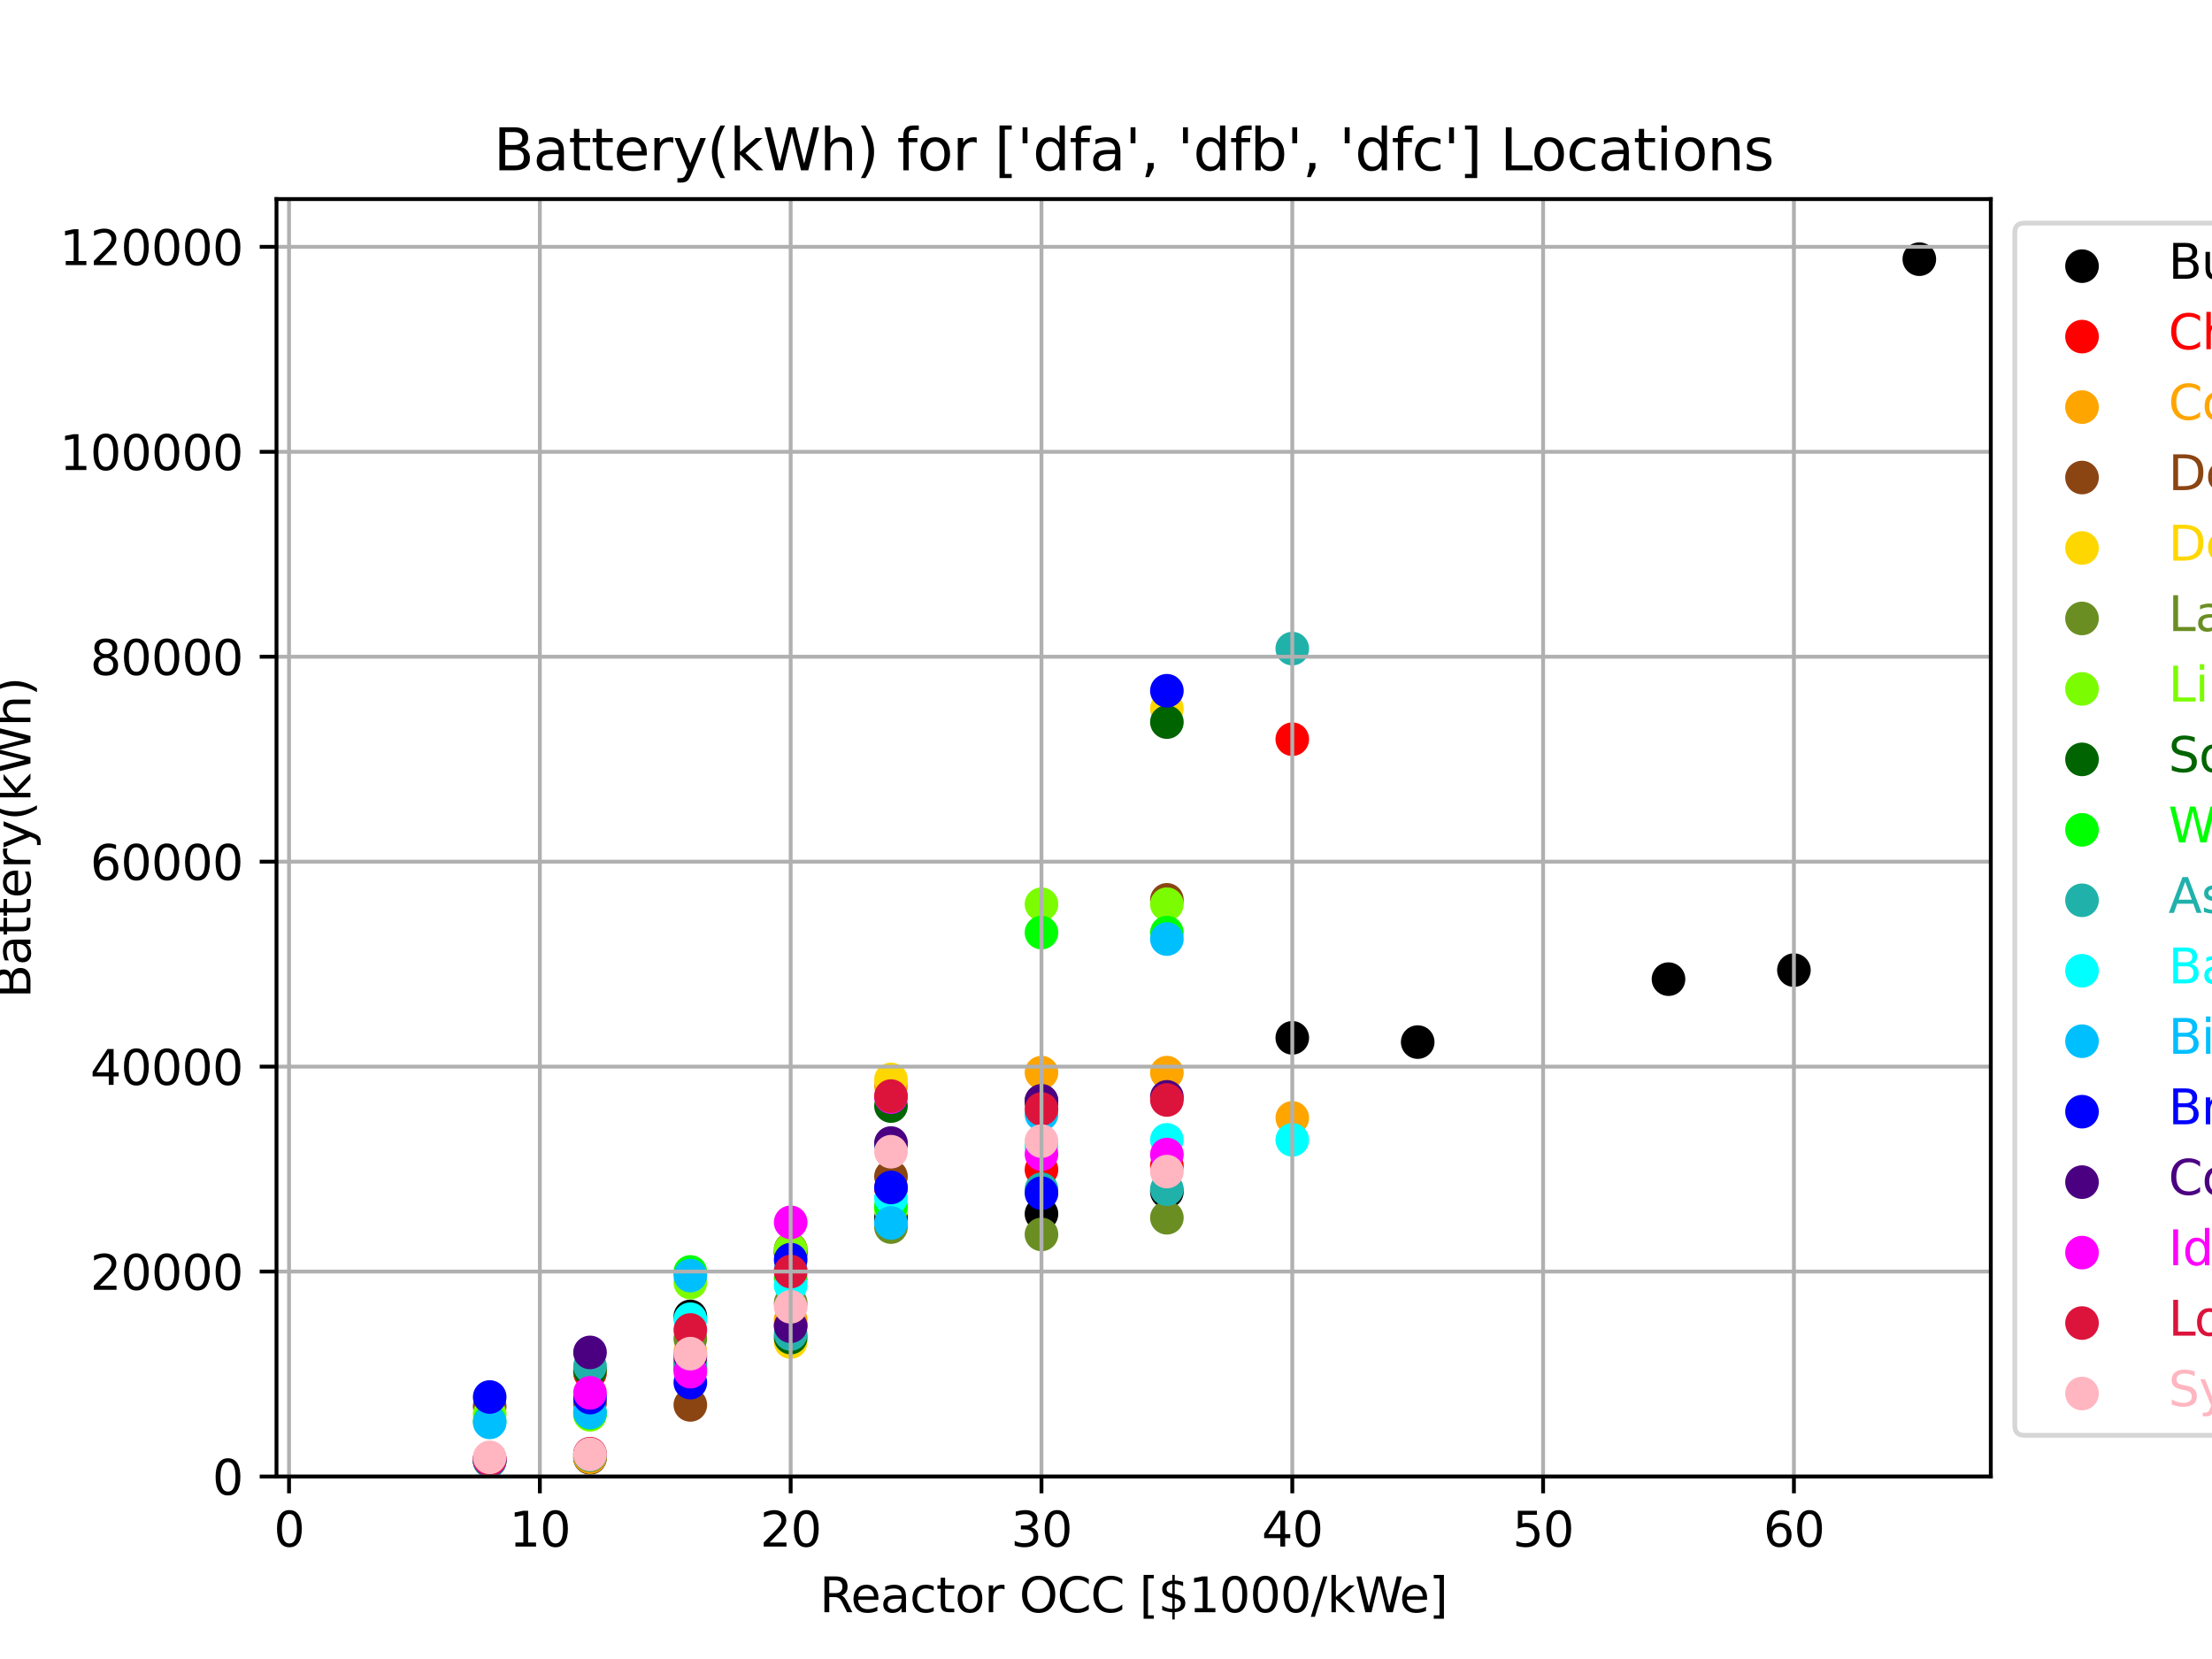 <?xml version="1.0" encoding="utf-8" standalone="no"?>
<!DOCTYPE svg PUBLIC "-//W3C//DTD SVG 1.1//EN"
  "http://www.w3.org/Graphics/SVG/1.1/DTD/svg11.dtd">
<svg xmlns:xlink="http://www.w3.org/1999/xlink" width="460.8pt" height="345.6pt" viewBox="0 0 460.8 345.6" xmlns="http://www.w3.org/2000/svg" version="1.1">
 <defs>
  <style type="text/css">*{stroke-linejoin: round; stroke-linecap: butt}</style>
 </defs>
 <g id="figure_1">
  <g id="patch_1">
   <path d="M 0 345.6 
L 460.8 345.6 
L 460.8 0 
L 0 0 
z
" style="fill: #ffffff"/>
  </g>
  <g id="axes_1">
   <g id="patch_2">
    <path d="M 57.6 307.584 
L 414.72 307.584 
L 414.72 41.472 
L 57.6 41.472 
z
" style="fill: #ffffff"/>
   </g>
   <g id="PathCollection_1">
    <defs>
     <path id="m9395faa4b5" d="M 0 3 
C 0.796 3 1.559 2.684 2.121 2.121 
C 2.684 1.559 3 0.796 3 0 
C 3 -0.796 2.684 -1.559 2.121 -2.121 
C 1.559 -2.684 0.796 -3 0 -3 
C -0.796 -3 -1.559 -2.684 -2.121 -2.121 
C -2.684 -1.559 -3 -0.796 -3 0 
C -3 0.796 -2.684 1.559 -2.121 2.121 
C -1.559 2.684 -0.796 3 0 3 
z
" style="stroke: #000000"/>
    </defs>
    <g clip-path="url(#pb026dc60b8)">
     <use xlink:href="#m9395faa4b5" x="102.011" y="304.134" style="stroke: #000000"/>
    </g>
   </g>
   <g id="PathCollection_2">
    <defs>
     <path id="mb2131211e5" d="M 0 3 
C 0.796 3 1.559 2.684 2.121 2.121 
C 2.684 1.559 3 0.796 3 0 
C 3 -0.796 2.684 -1.559 2.121 -2.121 
C 1.559 -2.684 0.796 -3 0 -3 
C -0.796 -3 -1.559 -2.684 -2.121 -2.121 
C -2.684 -1.559 -3 -0.796 -3 0 
C -3 0.796 -2.684 1.559 -2.121 2.121 
C -1.559 2.684 -0.796 3 0 3 
z
" style="stroke: #ff0000"/>
    </defs>
    <g clip-path="url(#pb026dc60b8)">
     <use xlink:href="#mb2131211e5" x="102.011" y="304.134" style="fill: #ff0000; stroke: #ff0000"/>
    </g>
   </g>
   <g id="PathCollection_3">
    <defs>
     <path id="m3f6ddd35dd" d="M 0 3 
C 0.796 3 1.559 2.684 2.121 2.121 
C 2.684 1.559 3 0.796 3 0 
C 3 -0.796 2.684 -1.559 2.121 -2.121 
C 1.559 -2.684 0.796 -3 0 -3 
C -0.796 -3 -1.559 -2.684 -2.121 -2.121 
C -2.684 -1.559 -3 -0.796 -3 0 
C -3 0.796 -2.684 1.559 -2.121 2.121 
C -1.559 2.684 -0.796 3 0 3 
z
" style="stroke: #ffa500"/>
    </defs>
    <g clip-path="url(#pb026dc60b8)">
     <use xlink:href="#m3f6ddd35dd" x="102.011" y="303.983" style="fill: #ffa500; stroke: #ffa500"/>
    </g>
   </g>
   <g id="PathCollection_4">
    <defs>
     <path id="m76e8172024" d="M 0 3 
C 0.796 3 1.559 2.684 2.121 2.121 
C 2.684 1.559 3 0.796 3 0 
C 3 -0.796 2.684 -1.559 2.121 -2.121 
C 1.559 -2.684 0.796 -3 0 -3 
C -0.796 -3 -1.559 -2.684 -2.121 -2.121 
C -2.684 -1.559 -3 -0.796 -3 0 
C -3 0.796 -2.684 1.559 -2.121 2.121 
C -1.559 2.684 -0.796 3 0 3 
z
" style="stroke: #8b4513"/>
    </defs>
    <g clip-path="url(#pb026dc60b8)">
     <use xlink:href="#m76e8172024" x="102.011" y="292.991" style="fill: #8b4513; stroke: #8b4513"/>
    </g>
   </g>
   <g id="PathCollection_5">
    <defs>
     <path id="mc7753c9b70" d="M 0 3 
C 0.796 3 1.559 2.684 2.121 2.121 
C 2.684 1.559 3 0.796 3 0 
C 3 -0.796 2.684 -1.559 2.121 -2.121 
C 1.559 -2.684 0.796 -3 0 -3 
C -0.796 -3 -1.559 -2.684 -2.121 -2.121 
C -2.684 -1.559 -3 -0.796 -3 0 
C -3 0.796 -2.684 1.559 -2.121 2.121 
C -1.559 2.684 -0.796 3 0 3 
z
" style="stroke: #ffd700"/>
    </defs>
    <g clip-path="url(#pb026dc60b8)">
     <use xlink:href="#mc7753c9b70" x="102.011" y="303.981" style="fill: #ffd700; stroke: #ffd700"/>
    </g>
   </g>
   <g id="PathCollection_6">
    <defs>
     <path id="m091ed52140" d="M 0 3 
C 0.796 3 1.559 2.684 2.121 2.121 
C 2.684 1.559 3 0.796 3 0 
C 3 -0.796 2.684 -1.559 2.121 -2.121 
C 1.559 -2.684 0.796 -3 0 -3 
C -0.796 -3 -1.559 -2.684 -2.121 -2.121 
C -2.684 -1.559 -3 -0.796 -3 0 
C -3 0.796 -2.684 1.559 -2.121 2.121 
C -1.559 2.684 -0.796 3 0 3 
z
" style="stroke: #6b8e23"/>
    </defs>
    <g clip-path="url(#pb026dc60b8)">
     <use xlink:href="#m091ed52140" x="102.011" y="304.215" style="fill: #6b8e23; stroke: #6b8e23"/>
    </g>
   </g>
   <g id="PathCollection_7">
    <defs>
     <path id="m384e50d6e2" d="M 0 3 
C 0.796 3 1.559 2.684 2.121 2.121 
C 2.684 1.559 3 0.796 3 0 
C 3 -0.796 2.684 -1.559 2.121 -2.121 
C 1.559 -2.684 0.796 -3 0 -3 
C -0.796 -3 -1.559 -2.684 -2.121 -2.121 
C -2.684 -1.559 -3 -0.796 -3 0 
C -3 0.796 -2.684 1.559 -2.121 2.121 
C -1.559 2.684 -0.796 3 0 3 
z
" style="stroke: #7cfc00"/>
    </defs>
    <g clip-path="url(#pb026dc60b8)">
     <use xlink:href="#m384e50d6e2" x="102.011" y="294.571" style="fill: #7cfc00; stroke: #7cfc00"/>
    </g>
   </g>
   <g id="PathCollection_8">
    <defs>
     <path id="m7838d390d7" d="M 0 3 
C 0.796 3 1.559 2.684 2.121 2.121 
C 2.684 1.559 3 0.796 3 0 
C 3 -0.796 2.684 -1.559 2.121 -2.121 
C 1.559 -2.684 0.796 -3 0 -3 
C -0.796 -3 -1.559 -2.684 -2.121 -2.121 
C -2.684 -1.559 -3 -0.796 -3 0 
C -3 0.796 -2.684 1.559 -2.121 2.121 
C -1.559 2.684 -0.796 3 0 3 
z
" style="stroke: #006400"/>
    </defs>
    <g clip-path="url(#pb026dc60b8)">
     <use xlink:href="#m7838d390d7" x="102.011" y="304.382" style="fill: #006400; stroke: #006400"/>
    </g>
   </g>
   <g id="PathCollection_9">
    <defs>
     <path id="mebf0e92359" d="M 0 3 
C 0.796 3 1.559 2.684 2.121 2.121 
C 2.684 1.559 3 0.796 3 0 
C 3 -0.796 2.684 -1.559 2.121 -2.121 
C 1.559 -2.684 0.796 -3 0 -3 
C -0.796 -3 -1.559 -2.684 -2.121 -2.121 
C -2.684 -1.559 -3 -0.796 -3 0 
C -3 0.796 -2.684 1.559 -2.121 2.121 
C -1.559 2.684 -0.796 3 0 3 
z
" style="stroke: #00ff00"/>
    </defs>
    <g clip-path="url(#pb026dc60b8)">
     <use xlink:href="#mebf0e92359" x="102.011" y="296.033" style="fill: #00ff00; stroke: #00ff00"/>
    </g>
   </g>
   <g id="PathCollection_10">
    <g clip-path="url(#pb026dc60b8)">
     <use xlink:href="#m9395faa4b5" x="122.911" y="303.68" style="stroke: #000000"/>
    </g>
   </g>
   <g id="PathCollection_11">
    <g clip-path="url(#pb026dc60b8)">
     <use xlink:href="#mb2131211e5" x="122.911" y="285.983" style="fill: #ff0000; stroke: #ff0000"/>
    </g>
   </g>
   <g id="PathCollection_12">
    <g clip-path="url(#pb026dc60b8)">
     <use xlink:href="#m3f6ddd35dd" x="122.911" y="303.581" style="fill: #ffa500; stroke: #ffa500"/>
    </g>
   </g>
   <g id="PathCollection_13">
    <g clip-path="url(#pb026dc60b8)">
     <use xlink:href="#m76e8172024" x="122.911" y="292.27" style="fill: #8b4513; stroke: #8b4513"/>
    </g>
   </g>
   <g id="PathCollection_14">
    <g clip-path="url(#pb026dc60b8)">
     <use xlink:href="#mc7753c9b70" x="122.911" y="285.458" style="fill: #ffd700; stroke: #ffd700"/>
    </g>
   </g>
   <g id="PathCollection_15">
    <g clip-path="url(#pb026dc60b8)">
     <use xlink:href="#m091ed52140" x="122.911" y="303.182" style="fill: #6b8e23; stroke: #6b8e23"/>
    </g>
   </g>
   <g id="PathCollection_16">
    <g clip-path="url(#pb026dc60b8)">
     <use xlink:href="#m384e50d6e2" x="122.911" y="294.731" style="fill: #7cfc00; stroke: #7cfc00"/>
    </g>
   </g>
   <g id="PathCollection_17">
    <g clip-path="url(#pb026dc60b8)">
     <use xlink:href="#m7838d390d7" x="122.911" y="285.52" style="fill: #006400; stroke: #006400"/>
    </g>
   </g>
   <g id="PathCollection_18">
    <g clip-path="url(#pb026dc60b8)">
     <use xlink:href="#mebf0e92359" x="122.911" y="294.336" style="fill: #00ff00; stroke: #00ff00"/>
    </g>
   </g>
   <g id="PathCollection_19">
    <g clip-path="url(#pb026dc60b8)">
     <use xlink:href="#m9395faa4b5" x="143.81" y="274.229" style="stroke: #000000"/>
    </g>
   </g>
   <g id="PathCollection_20">
    <g clip-path="url(#pb026dc60b8)">
     <use xlink:href="#mb2131211e5" x="143.81" y="283.737" style="fill: #ff0000; stroke: #ff0000"/>
    </g>
   </g>
   <g id="PathCollection_21">
    <g clip-path="url(#pb026dc60b8)">
     <use xlink:href="#m3f6ddd35dd" x="143.81" y="281.575" style="fill: #ffa500; stroke: #ffa500"/>
    </g>
   </g>
   <g id="PathCollection_22">
    <g clip-path="url(#pb026dc60b8)">
     <use xlink:href="#m76e8172024" x="143.81" y="292.667" style="fill: #8b4513; stroke: #8b4513"/>
    </g>
   </g>
   <g id="PathCollection_23">
    <g clip-path="url(#pb026dc60b8)">
     <use xlink:href="#mc7753c9b70" x="143.81" y="285.368" style="fill: #ffd700; stroke: #ffd700"/>
    </g>
   </g>
   <g id="PathCollection_24">
    <g clip-path="url(#pb026dc60b8)">
     <use xlink:href="#m091ed52140" x="143.81" y="278.887" style="fill: #6b8e23; stroke: #6b8e23"/>
    </g>
   </g>
   <g id="PathCollection_25">
    <g clip-path="url(#pb026dc60b8)">
     <use xlink:href="#m384e50d6e2" x="143.81" y="267.181" style="fill: #7cfc00; stroke: #7cfc00"/>
    </g>
   </g>
   <g id="PathCollection_26">
    <g clip-path="url(#pb026dc60b8)">
     <use xlink:href="#m7838d390d7" x="143.81" y="284.852" style="fill: #006400; stroke: #006400"/>
    </g>
   </g>
   <g id="PathCollection_27">
    <g clip-path="url(#pb026dc60b8)">
     <use xlink:href="#mebf0e92359" x="143.81" y="264.969" style="fill: #00ff00; stroke: #00ff00"/>
    </g>
   </g>
   <g id="PathCollection_28">
    <g clip-path="url(#pb026dc60b8)">
     <use xlink:href="#m9395faa4b5" x="164.71" y="261.016" style="stroke: #000000"/>
    </g>
   </g>
   <g id="PathCollection_29">
    <g clip-path="url(#pb026dc60b8)">
     <use xlink:href="#mb2131211e5" x="164.71" y="275.999" style="fill: #ff0000; stroke: #ff0000"/>
    </g>
   </g>
   <g id="PathCollection_30">
    <g clip-path="url(#pb026dc60b8)">
     <use xlink:href="#m3f6ddd35dd" x="164.71" y="274.942" style="fill: #ffa500; stroke: #ffa500"/>
    </g>
   </g>
   <g id="PathCollection_31">
    <g clip-path="url(#pb026dc60b8)">
     <use xlink:href="#m76e8172024" x="164.71" y="260.224" style="fill: #8b4513; stroke: #8b4513"/>
    </g>
   </g>
   <g id="PathCollection_32">
    <g clip-path="url(#pb026dc60b8)">
     <use xlink:href="#mc7753c9b70" x="164.71" y="279.573" style="fill: #ffd700; stroke: #ffd700"/>
    </g>
   </g>
   <g id="PathCollection_33">
    <g clip-path="url(#pb026dc60b8)">
     <use xlink:href="#m091ed52140" x="164.71" y="271.41" style="fill: #6b8e23; stroke: #6b8e23"/>
    </g>
   </g>
   <g id="PathCollection_34">
    <g clip-path="url(#pb026dc60b8)">
     <use xlink:href="#m384e50d6e2" x="164.71" y="260.328" style="fill: #7cfc00; stroke: #7cfc00"/>
    </g>
   </g>
   <g id="PathCollection_35">
    <g clip-path="url(#pb026dc60b8)">
     <use xlink:href="#m7838d390d7" x="164.71" y="278.646" style="fill: #006400; stroke: #006400"/>
    </g>
   </g>
   <g id="PathCollection_36">
    <g clip-path="url(#pb026dc60b8)">
     <use xlink:href="#mebf0e92359" x="164.71" y="266.346" style="fill: #00ff00; stroke: #00ff00"/>
    </g>
   </g>
   <g id="PathCollection_37">
    <g clip-path="url(#pb026dc60b8)">
     <use xlink:href="#m9395faa4b5" x="185.609" y="253.709" style="stroke: #000000"/>
    </g>
   </g>
   <g id="PathCollection_38">
    <g clip-path="url(#pb026dc60b8)">
     <use xlink:href="#mb2131211e5" x="185.609" y="247.557" style="fill: #ff0000; stroke: #ff0000"/>
    </g>
   </g>
   <g id="PathCollection_39">
    <g clip-path="url(#pb026dc60b8)">
     <use xlink:href="#m3f6ddd35dd" x="185.609" y="226.25" style="fill: #ffa500; stroke: #ffa500"/>
    </g>
   </g>
   <g id="PathCollection_40">
    <g clip-path="url(#pb026dc60b8)">
     <use xlink:href="#m76e8172024" x="185.609" y="245.08" style="fill: #8b4513; stroke: #8b4513"/>
    </g>
   </g>
   <g id="PathCollection_41">
    <g clip-path="url(#pb026dc60b8)">
     <use xlink:href="#mc7753c9b70" x="185.609" y="224.869" style="fill: #ffd700; stroke: #ffd700"/>
    </g>
   </g>
   <g id="PathCollection_42">
    <g clip-path="url(#pb026dc60b8)">
     <use xlink:href="#m091ed52140" x="185.609" y="255.626" style="fill: #6b8e23; stroke: #6b8e23"/>
    </g>
   </g>
   <g id="PathCollection_43">
    <g clip-path="url(#pb026dc60b8)">
     <use xlink:href="#m384e50d6e2" x="185.609" y="251.941" style="fill: #7cfc00; stroke: #7cfc00"/>
    </g>
   </g>
   <g id="PathCollection_44">
    <g clip-path="url(#pb026dc60b8)">
     <use xlink:href="#m7838d390d7" x="185.609" y="230.411" style="fill: #006400; stroke: #006400"/>
    </g>
   </g>
   <g id="PathCollection_45">
    <g clip-path="url(#pb026dc60b8)">
     <use xlink:href="#mebf0e92359" x="185.609" y="251.269" style="fill: #00ff00; stroke: #00ff00"/>
    </g>
   </g>
   <g id="PathCollection_46">
    <g clip-path="url(#pb026dc60b8)">
     <use xlink:href="#m9395faa4b5" x="216.959" y="252.874" style="stroke: #000000"/>
    </g>
   </g>
   <g id="PathCollection_47">
    <g clip-path="url(#pb026dc60b8)">
     <use xlink:href="#mb2131211e5" x="216.959" y="243.671" style="fill: #ff0000; stroke: #ff0000"/>
    </g>
   </g>
   <g id="PathCollection_48">
    <g clip-path="url(#pb026dc60b8)">
     <use xlink:href="#m3f6ddd35dd" x="216.959" y="223.45" style="fill: #ffa500; stroke: #ffa500"/>
    </g>
   </g>
   <g id="PathCollection_49">
    <g clip-path="url(#pb026dc60b8)">
     <use xlink:href="#m76e8172024" x="216.959" y="229.444" style="fill: #8b4513; stroke: #8b4513"/>
    </g>
   </g>
   <g id="PathCollection_50">
    <g clip-path="url(#pb026dc60b8)">
     <use xlink:href="#mc7753c9b70" x="216.959" y="238.151" style="fill: #ffd700; stroke: #ffd700"/>
    </g>
   </g>
   <g id="PathCollection_51">
    <g clip-path="url(#pb026dc60b8)">
     <use xlink:href="#m091ed52140" x="216.959" y="257.154" style="fill: #6b8e23; stroke: #6b8e23"/>
    </g>
   </g>
   <g id="PathCollection_52">
    <g clip-path="url(#pb026dc60b8)">
     <use xlink:href="#m384e50d6e2" x="216.959" y="188.364" style="fill: #7cfc00; stroke: #7cfc00"/>
    </g>
   </g>
   <g id="PathCollection_53">
    <g clip-path="url(#pb026dc60b8)">
     <use xlink:href="#m7838d390d7" x="216.959" y="229.463" style="fill: #006400; stroke: #006400"/>
    </g>
   </g>
   <g id="PathCollection_54">
    <g clip-path="url(#pb026dc60b8)">
     <use xlink:href="#mebf0e92359" x="216.959" y="194.273" style="fill: #00ff00; stroke: #00ff00"/>
    </g>
   </g>
   <g id="PathCollection_55">
    <g clip-path="url(#pb026dc60b8)">
     <use xlink:href="#m9395faa4b5" x="243.083" y="248.261" style="stroke: #000000"/>
    </g>
   </g>
   <g id="PathCollection_56">
    <g clip-path="url(#pb026dc60b8)">
     <use xlink:href="#mb2131211e5" x="243.083" y="242.854" style="fill: #ff0000; stroke: #ff0000"/>
    </g>
   </g>
   <g id="PathCollection_57">
    <g clip-path="url(#pb026dc60b8)">
     <use xlink:href="#m3f6ddd35dd" x="243.083" y="223.45" style="fill: #ffa500; stroke: #ffa500"/>
    </g>
   </g>
   <g id="PathCollection_58">
    <g clip-path="url(#pb026dc60b8)">
     <use xlink:href="#m76e8172024" x="243.083" y="187.452" style="fill: #8b4513; stroke: #8b4513"/>
    </g>
   </g>
   <g id="PathCollection_59">
    <g clip-path="url(#pb026dc60b8)">
     <use xlink:href="#mc7753c9b70" x="243.083" y="147.621" style="fill: #ffd700; stroke: #ffd700"/>
    </g>
   </g>
   <g id="PathCollection_60">
    <g clip-path="url(#pb026dc60b8)">
     <use xlink:href="#m091ed52140" x="243.083" y="253.681" style="fill: #6b8e23; stroke: #6b8e23"/>
    </g>
   </g>
   <g id="PathCollection_61">
    <g clip-path="url(#pb026dc60b8)">
     <use xlink:href="#m384e50d6e2" x="243.083" y="188.364" style="fill: #7cfc00; stroke: #7cfc00"/>
    </g>
   </g>
   <g id="PathCollection_62">
    <g clip-path="url(#pb026dc60b8)">
     <use xlink:href="#m7838d390d7" x="243.083" y="150.422" style="fill: #006400; stroke: #006400"/>
    </g>
   </g>
   <g id="PathCollection_63">
    <g clip-path="url(#pb026dc60b8)">
     <use xlink:href="#mebf0e92359" x="243.083" y="194.273" style="fill: #00ff00; stroke: #00ff00"/>
    </g>
   </g>
   <g id="PathCollection_64">
    <g clip-path="url(#pb026dc60b8)">
     <use xlink:href="#m9395faa4b5" x="269.207" y="216.202" style="stroke: #000000"/>
    </g>
   </g>
   <g id="PathCollection_65">
    <g clip-path="url(#pb026dc60b8)">
     <use xlink:href="#mb2131211e5" x="269.207" y="153.989" style="fill: #ff0000; stroke: #ff0000"/>
    </g>
   </g>
   <g id="PathCollection_66">
    <g clip-path="url(#pb026dc60b8)">
     <use xlink:href="#m3f6ddd35dd" x="269.207" y="232.872" style="fill: #ffa500; stroke: #ffa500"/>
    </g>
   </g>
   <g id="PathCollection_67">
    <g clip-path="url(#pb026dc60b8)">
     <use xlink:href="#m9395faa4b5" x="295.332" y="217.086" style="stroke: #000000"/>
    </g>
   </g>
   <g id="PathCollection_68">
    <g clip-path="url(#pb026dc60b8)">
     <use xlink:href="#m9395faa4b5" x="347.58" y="203.975" style="stroke: #000000"/>
    </g>
   </g>
   <g id="PathCollection_69">
    <g clip-path="url(#pb026dc60b8)">
     <use xlink:href="#m9395faa4b5" x="373.705" y="202.096" style="stroke: #000000"/>
    </g>
   </g>
   <g id="PathCollection_70">
    <g clip-path="url(#pb026dc60b8)">
     <use xlink:href="#m9395faa4b5" x="399.829" y="53.992" style="stroke: #000000"/>
    </g>
   </g>
   <g id="PathCollection_71">
    <defs>
     <path id="m576e853b35" d="M 0 3 
C 0.796 3 1.559 2.684 2.121 2.121 
C 2.684 1.559 3 0.796 3 0 
C 3 -0.796 2.684 -1.559 2.121 -2.121 
C 1.559 -2.684 0.796 -3 0 -3 
C -0.796 -3 -1.559 -2.684 -2.121 -2.121 
C -2.684 -1.559 -3 -0.796 -3 0 
C -3 0.796 -2.684 1.559 -2.121 2.121 
C -1.559 2.684 -0.796 3 0 3 
z
" style="stroke: #20b2aa"/>
    </defs>
    <g clip-path="url(#pb026dc60b8)">
     <use xlink:href="#m576e853b35" x="102.011" y="304.318" style="fill: #20b2aa; stroke: #20b2aa"/>
    </g>
   </g>
   <g id="PathCollection_72">
    <defs>
     <path id="m105708ea20" d="M 0 3 
C 0.796 3 1.559 2.684 2.121 2.121 
C 2.684 1.559 3 0.796 3 0 
C 3 -0.796 2.684 -1.559 2.121 -2.121 
C 1.559 -2.684 0.796 -3 0 -3 
C -0.796 -3 -1.559 -2.684 -2.121 -2.121 
C -2.684 -1.559 -3 -0.796 -3 0 
C -3 0.796 -2.684 1.559 -2.121 2.121 
C -1.559 2.684 -0.796 3 0 3 
z
" style="stroke: #00ffff"/>
    </defs>
    <g clip-path="url(#pb026dc60b8)">
     <use xlink:href="#m105708ea20" x="102.011" y="304.081" style="fill: #00ffff; stroke: #00ffff"/>
    </g>
   </g>
   <g id="PathCollection_73">
    <defs>
     <path id="m37fe6a712f" d="M 0 3 
C 0.796 3 1.559 2.684 2.121 2.121 
C 2.684 1.559 3 0.796 3 0 
C 3 -0.796 2.684 -1.559 2.121 -2.121 
C 1.559 -2.684 0.796 -3 0 -3 
C -0.796 -3 -1.559 -2.684 -2.121 -2.121 
C -2.684 -1.559 -3 -0.796 -3 0 
C -3 0.796 -2.684 1.559 -2.121 2.121 
C -1.559 2.684 -0.796 3 0 3 
z
" style="stroke: #00bfff"/>
    </defs>
    <g clip-path="url(#pb026dc60b8)">
     <use xlink:href="#m37fe6a712f" x="102.011" y="296.313" style="fill: #00bfff; stroke: #00bfff"/>
    </g>
   </g>
   <g id="PathCollection_74">
    <defs>
     <path id="m51044b2b13" d="M 0 3 
C 0.796 3 1.559 2.684 2.121 2.121 
C 2.684 1.559 3 0.796 3 0 
C 3 -0.796 2.684 -1.559 2.121 -2.121 
C 1.559 -2.684 0.796 -3 0 -3 
C -0.796 -3 -1.559 -2.684 -2.121 -2.121 
C -2.684 -1.559 -3 -0.796 -3 0 
C -3 0.796 -2.684 1.559 -2.121 2.121 
C -1.559 2.684 -0.796 3 0 3 
z
" style="stroke: #0000ff"/>
    </defs>
    <g clip-path="url(#pb026dc60b8)">
     <use xlink:href="#m51044b2b13" x="102.011" y="291.023" style="fill: #0000ff; stroke: #0000ff"/>
    </g>
   </g>
   <g id="PathCollection_75">
    <defs>
     <path id="m41f508f7eb" d="M 0 3 
C 0.796 3 1.559 2.684 2.121 2.121 
C 2.684 1.559 3 0.796 3 0 
C 3 -0.796 2.684 -1.559 2.121 -2.121 
C 1.559 -2.684 0.796 -3 0 -3 
C -0.796 -3 -1.559 -2.684 -2.121 -2.121 
C -2.684 -1.559 -3 -0.796 -3 0 
C -3 0.796 -2.684 1.559 -2.121 2.121 
C -1.559 2.684 -0.796 3 0 3 
z
" style="stroke: #4b0082"/>
    </defs>
    <g clip-path="url(#pb026dc60b8)">
     <use xlink:href="#m41f508f7eb" x="102.011" y="304.134" style="fill: #4b0082; stroke: #4b0082"/>
    </g>
   </g>
   <g id="PathCollection_76">
    <defs>
     <path id="mde83f5603f" d="M 0 3 
C 0.796 3 1.559 2.684 2.121 2.121 
C 2.684 1.559 3 0.796 3 0 
C 3 -0.796 2.684 -1.559 2.121 -2.121 
C 1.559 -2.684 0.796 -3 0 -3 
C -0.796 -3 -1.559 -2.684 -2.121 -2.121 
C -2.684 -1.559 -3 -0.796 -3 0 
C -3 0.796 -2.684 1.559 -2.121 2.121 
C -1.559 2.684 -0.796 3 0 3 
z
" style="stroke: #ff00ff"/>
    </defs>
    <g clip-path="url(#pb026dc60b8)">
     <use xlink:href="#mde83f5603f" x="102.011" y="304.011" style="fill: #ff00ff; stroke: #ff00ff"/>
    </g>
   </g>
   <g id="PathCollection_77">
    <defs>
     <path id="mbfa3df6daf" d="M 0 3 
C 0.796 3 1.559 2.684 2.121 2.121 
C 2.684 1.559 3 0.796 3 0 
C 3 -0.796 2.684 -1.559 2.121 -2.121 
C 1.559 -2.684 0.796 -3 0 -3 
C -0.796 -3 -1.559 -2.684 -2.121 -2.121 
C -2.684 -1.559 -3 -0.796 -3 0 
C -3 0.796 -2.684 1.559 -2.121 2.121 
C -1.559 2.684 -0.796 3 0 3 
z
" style="stroke: #dc143c"/>
    </defs>
    <g clip-path="url(#pb026dc60b8)">
     <use xlink:href="#mbfa3df6daf" x="102.011" y="303.902" style="fill: #dc143c; stroke: #dc143c"/>
    </g>
   </g>
   <g id="PathCollection_78">
    <defs>
     <path id="mfc79a33921" d="M 0 3 
C 0.796 3 1.559 2.684 2.121 2.121 
C 2.684 1.559 3 0.796 3 0 
C 3 -0.796 2.684 -1.559 2.121 -2.121 
C 1.559 -2.684 0.796 -3 0 -3 
C -0.796 -3 -1.559 -2.684 -2.121 -2.121 
C -2.684 -1.559 -3 -0.796 -3 0 
C -3 0.796 -2.684 1.559 -2.121 2.121 
C -1.559 2.684 -0.796 3 0 3 
z
" style="stroke: #ffb6c1"/>
    </defs>
    <g clip-path="url(#pb026dc60b8)">
     <use xlink:href="#mfc79a33921" x="102.011" y="303.601" style="fill: #ffb6c1; stroke: #ffb6c1"/>
    </g>
   </g>
   <g id="PathCollection_79">
    <g clip-path="url(#pb026dc60b8)">
     <use xlink:href="#m576e853b35" x="122.911" y="284.628" style="fill: #20b2aa; stroke: #20b2aa"/>
    </g>
   </g>
   <g id="PathCollection_80">
    <g clip-path="url(#pb026dc60b8)">
     <use xlink:href="#m105708ea20" x="122.911" y="302.967" style="fill: #00ffff; stroke: #00ffff"/>
    </g>
   </g>
   <g id="PathCollection_81">
    <g clip-path="url(#pb026dc60b8)">
     <use xlink:href="#m37fe6a712f" x="122.911" y="294.232" style="fill: #00bfff; stroke: #00bfff"/>
    </g>
   </g>
   <g id="PathCollection_82">
    <g clip-path="url(#pb026dc60b8)">
     <use xlink:href="#m51044b2b13" x="122.911" y="291.143" style="fill: #0000ff; stroke: #0000ff"/>
    </g>
   </g>
   <g id="PathCollection_83">
    <g clip-path="url(#pb026dc60b8)">
     <use xlink:href="#m41f508f7eb" x="122.911" y="281.733" style="fill: #4b0082; stroke: #4b0082"/>
    </g>
   </g>
   <g id="PathCollection_84">
    <g clip-path="url(#pb026dc60b8)">
     <use xlink:href="#mde83f5603f" x="122.911" y="290.152" style="fill: #ff00ff; stroke: #ff00ff"/>
    </g>
   </g>
   <g id="PathCollection_85">
    <g clip-path="url(#pb026dc60b8)">
     <use xlink:href="#mbfa3df6daf" x="122.911" y="302.826" style="fill: #dc143c; stroke: #dc143c"/>
    </g>
   </g>
   <g id="PathCollection_86">
    <g clip-path="url(#pb026dc60b8)">
     <use xlink:href="#mfc79a33921" x="122.911" y="302.967" style="fill: #ffb6c1; stroke: #ffb6c1"/>
    </g>
   </g>
   <g id="PathCollection_87">
    <g clip-path="url(#pb026dc60b8)">
     <use xlink:href="#m576e853b35" x="143.81" y="284.344" style="fill: #20b2aa; stroke: #20b2aa"/>
    </g>
   </g>
   <g id="PathCollection_88">
    <g clip-path="url(#pb026dc60b8)">
     <use xlink:href="#m105708ea20" x="143.81" y="274.817" style="fill: #00ffff; stroke: #00ffff"/>
    </g>
   </g>
   <g id="PathCollection_89">
    <g clip-path="url(#pb026dc60b8)">
     <use xlink:href="#m37fe6a712f" x="143.81" y="265.729" style="fill: #00bfff; stroke: #00bfff"/>
    </g>
   </g>
   <g id="PathCollection_90">
    <g clip-path="url(#pb026dc60b8)">
     <use xlink:href="#m51044b2b13" x="143.81" y="288.015" style="fill: #0000ff; stroke: #0000ff"/>
    </g>
   </g>
   <g id="PathCollection_91">
    <g clip-path="url(#pb026dc60b8)">
     <use xlink:href="#m41f508f7eb" x="143.81" y="282.533" style="fill: #4b0082; stroke: #4b0082"/>
    </g>
   </g>
   <g id="PathCollection_92">
    <g clip-path="url(#pb026dc60b8)">
     <use xlink:href="#mde83f5603f" x="143.81" y="285.744" style="fill: #ff00ff; stroke: #ff00ff"/>
    </g>
   </g>
   <g id="PathCollection_93">
    <g clip-path="url(#pb026dc60b8)">
     <use xlink:href="#mbfa3df6daf" x="143.81" y="277.054" style="fill: #dc143c; stroke: #dc143c"/>
    </g>
   </g>
   <g id="PathCollection_94">
    <g clip-path="url(#pb026dc60b8)">
     <use xlink:href="#mfc79a33921" x="143.81" y="281.989" style="fill: #ffb6c1; stroke: #ffb6c1"/>
    </g>
   </g>
   <g id="PathCollection_95">
    <g clip-path="url(#pb026dc60b8)">
     <use xlink:href="#m576e853b35" x="164.71" y="277.901" style="fill: #20b2aa; stroke: #20b2aa"/>
    </g>
   </g>
   <g id="PathCollection_96">
    <g clip-path="url(#pb026dc60b8)">
     <use xlink:href="#m105708ea20" x="164.71" y="267.738" style="fill: #00ffff; stroke: #00ffff"/>
    </g>
   </g>
   <g id="PathCollection_97">
    <g clip-path="url(#pb026dc60b8)">
     <use xlink:href="#m37fe6a712f" x="164.71" y="264.608" style="fill: #00bfff; stroke: #00bfff"/>
    </g>
   </g>
   <g id="PathCollection_98">
    <g clip-path="url(#pb026dc60b8)">
     <use xlink:href="#m51044b2b13" x="164.71" y="262.405" style="fill: #0000ff; stroke: #0000ff"/>
    </g>
   </g>
   <g id="PathCollection_99">
    <g clip-path="url(#pb026dc60b8)">
     <use xlink:href="#m41f508f7eb" x="164.71" y="276.277" style="fill: #4b0082; stroke: #4b0082"/>
    </g>
   </g>
   <g id="PathCollection_100">
    <g clip-path="url(#pb026dc60b8)">
     <use xlink:href="#mde83f5603f" x="164.71" y="254.633" style="fill: #ff00ff; stroke: #ff00ff"/>
    </g>
   </g>
   <g id="PathCollection_101">
    <g clip-path="url(#pb026dc60b8)">
     <use xlink:href="#mbfa3df6daf" x="164.71" y="264.89" style="fill: #dc143c; stroke: #dc143c"/>
    </g>
   </g>
   <g id="PathCollection_102">
    <g clip-path="url(#pb026dc60b8)">
     <use xlink:href="#mfc79a33921" x="164.71" y="272.234" style="fill: #ffb6c1; stroke: #ffb6c1"/>
    </g>
   </g>
   <g id="PathCollection_103">
    <g clip-path="url(#pb026dc60b8)">
     <use xlink:href="#m576e853b35" x="185.609" y="238.465" style="fill: #20b2aa; stroke: #20b2aa"/>
    </g>
   </g>
   <g id="PathCollection_104">
    <g clip-path="url(#pb026dc60b8)">
     <use xlink:href="#m105708ea20" x="185.609" y="249.587" style="fill: #00ffff; stroke: #00ffff"/>
    </g>
   </g>
   <g id="PathCollection_105">
    <g clip-path="url(#pb026dc60b8)">
     <use xlink:href="#m37fe6a712f" x="185.609" y="254.759" style="fill: #00bfff; stroke: #00bfff"/>
    </g>
   </g>
   <g id="PathCollection_106">
    <g clip-path="url(#pb026dc60b8)">
     <use xlink:href="#m51044b2b13" x="185.609" y="247.369" style="fill: #0000ff; stroke: #0000ff"/>
    </g>
   </g>
   <g id="PathCollection_107">
    <g clip-path="url(#pb026dc60b8)">
     <use xlink:href="#m41f508f7eb" x="185.609" y="238.119" style="fill: #4b0082; stroke: #4b0082"/>
    </g>
   </g>
   <g id="PathCollection_108">
    <g clip-path="url(#pb026dc60b8)">
     <use xlink:href="#mde83f5603f" x="185.609" y="228.532" style="fill: #ff00ff; stroke: #ff00ff"/>
    </g>
   </g>
   <g id="PathCollection_109">
    <g clip-path="url(#pb026dc60b8)">
     <use xlink:href="#mbfa3df6daf" x="185.609" y="228.336" style="fill: #dc143c; stroke: #dc143c"/>
    </g>
   </g>
   <g id="PathCollection_110">
    <g clip-path="url(#pb026dc60b8)">
     <use xlink:href="#mfc79a33921" x="185.609" y="239.923" style="fill: #ffb6c1; stroke: #ffb6c1"/>
    </g>
   </g>
   <g id="PathCollection_111">
    <g clip-path="url(#pb026dc60b8)">
     <use xlink:href="#m576e853b35" x="216.959" y="247.732" style="fill: #20b2aa; stroke: #20b2aa"/>
    </g>
   </g>
   <g id="PathCollection_112">
    <g clip-path="url(#pb026dc60b8)">
     <use xlink:href="#m105708ea20" x="216.959" y="238.717" style="fill: #00ffff; stroke: #00ffff"/>
    </g>
   </g>
   <g id="PathCollection_113">
    <g clip-path="url(#pb026dc60b8)">
     <use xlink:href="#m37fe6a712f" x="216.959" y="232.136" style="fill: #00bfff; stroke: #00bfff"/>
    </g>
   </g>
   <g id="PathCollection_114">
    <g clip-path="url(#pb026dc60b8)">
     <use xlink:href="#m51044b2b13" x="216.959" y="248.556" style="fill: #0000ff; stroke: #0000ff"/>
    </g>
   </g>
   <g id="PathCollection_115">
    <g clip-path="url(#pb026dc60b8)">
     <use xlink:href="#m41f508f7eb" x="216.959" y="229.318" style="fill: #4b0082; stroke: #4b0082"/>
    </g>
   </g>
   <g id="PathCollection_116">
    <g clip-path="url(#pb026dc60b8)">
     <use xlink:href="#mde83f5603f" x="216.959" y="240.433" style="fill: #ff00ff; stroke: #ff00ff"/>
    </g>
   </g>
   <g id="PathCollection_117">
    <g clip-path="url(#pb026dc60b8)">
     <use xlink:href="#mbfa3df6daf" x="216.959" y="231.026" style="fill: #dc143c; stroke: #dc143c"/>
    </g>
   </g>
   <g id="PathCollection_118">
    <g clip-path="url(#pb026dc60b8)">
     <use xlink:href="#mfc79a33921" x="216.959" y="237.716" style="fill: #ffb6c1; stroke: #ffb6c1"/>
    </g>
   </g>
   <g id="PathCollection_119">
    <g clip-path="url(#pb026dc60b8)">
     <use xlink:href="#m576e853b35" x="243.083" y="247.732" style="fill: #20b2aa; stroke: #20b2aa"/>
    </g>
   </g>
   <g id="PathCollection_120">
    <g clip-path="url(#pb026dc60b8)">
     <use xlink:href="#m105708ea20" x="243.083" y="237.451" style="fill: #00ffff; stroke: #00ffff"/>
    </g>
   </g>
   <g id="PathCollection_121">
    <g clip-path="url(#pb026dc60b8)">
     <use xlink:href="#m37fe6a712f" x="243.083" y="195.622" style="fill: #00bfff; stroke: #00bfff"/>
    </g>
   </g>
   <g id="PathCollection_122">
    <g clip-path="url(#pb026dc60b8)">
     <use xlink:href="#m51044b2b13" x="243.083" y="143.896" style="fill: #0000ff; stroke: #0000ff"/>
    </g>
   </g>
   <g id="PathCollection_123">
    <g clip-path="url(#pb026dc60b8)">
     <use xlink:href="#m41f508f7eb" x="243.083" y="228.496" style="fill: #4b0082; stroke: #4b0082"/>
    </g>
   </g>
   <g id="PathCollection_124">
    <g clip-path="url(#pb026dc60b8)">
     <use xlink:href="#mde83f5603f" x="243.083" y="240.514" style="fill: #ff00ff; stroke: #ff00ff"/>
    </g>
   </g>
   <g id="PathCollection_125">
    <g clip-path="url(#pb026dc60b8)">
     <use xlink:href="#mbfa3df6daf" x="243.083" y="229.143" style="fill: #dc143c; stroke: #dc143c"/>
    </g>
   </g>
   <g id="PathCollection_126">
    <g clip-path="url(#pb026dc60b8)">
     <use xlink:href="#mfc79a33921" x="243.083" y="244.06" style="fill: #ffb6c1; stroke: #ffb6c1"/>
    </g>
   </g>
   <g id="PathCollection_127">
    <g clip-path="url(#pb026dc60b8)">
     <use xlink:href="#m576e853b35" x="269.207" y="135.118" style="fill: #20b2aa; stroke: #20b2aa"/>
    </g>
   </g>
   <g id="PathCollection_128">
    <g clip-path="url(#pb026dc60b8)">
     <use xlink:href="#m105708ea20" x="269.207" y="237.451" style="fill: #00ffff; stroke: #00ffff"/>
    </g>
   </g>
   <g id="matplotlib.axis_1">
    <g id="xtick_1">
     <g id="line2d_1">
      <path d="M 60.212 307.584 
L 60.212 41.472 
" clip-path="url(#pb026dc60b8)" style="fill: none; stroke: #b0b0b0; stroke-width: 0.8; stroke-linecap: square"/>
     </g>
     <g id="line2d_2">
      <defs>
       <path id="md66026d618" d="M 0 0 
L 0 3.5 
" style="stroke: #000000; stroke-width: 0.8"/>
      </defs>
      <g>
       <use xlink:href="#md66026d618" x="60.212" y="307.584" style="stroke: #000000; stroke-width: 0.8"/>
      </g>
     </g>
     <g id="text_1">
      <!-- 0 -->
      <g transform="translate(57.031 322.182) scale(0.1 -0.1)">
       <defs>
        <path id="DejaVuSans-30" d="M 2034 4250 
Q 1547 4250 1301 3770 
Q 1056 3291 1056 2328 
Q 1056 1369 1301 889 
Q 1547 409 2034 409 
Q 2525 409 2770 889 
Q 3016 1369 3016 2328 
Q 3016 3291 2770 3770 
Q 2525 4250 2034 4250 
z
M 2034 4750 
Q 2819 4750 3233 4129 
Q 3647 3509 3647 2328 
Q 3647 1150 3233 529 
Q 2819 -91 2034 -91 
Q 1250 -91 836 529 
Q 422 1150 422 2328 
Q 422 3509 836 4129 
Q 1250 4750 2034 4750 
z
" transform="scale(0.016)"/>
       </defs>
       <use xlink:href="#DejaVuSans-30"/>
      </g>
     </g>
    </g>
    <g id="xtick_2">
     <g id="line2d_3">
      <path d="M 112.461 307.584 
L 112.461 41.472 
" clip-path="url(#pb026dc60b8)" style="fill: none; stroke: #b0b0b0; stroke-width: 0.8; stroke-linecap: square"/>
     </g>
     <g id="line2d_4">
      <g>
       <use xlink:href="#md66026d618" x="112.461" y="307.584" style="stroke: #000000; stroke-width: 0.8"/>
      </g>
     </g>
     <g id="text_2">
      <!-- 10 -->
      <g transform="translate(106.099 322.182) scale(0.1 -0.1)">
       <defs>
        <path id="DejaVuSans-31" d="M 794 531 
L 1825 531 
L 1825 4091 
L 703 3866 
L 703 4441 
L 1819 4666 
L 2450 4666 
L 2450 531 
L 3481 531 
L 3481 0 
L 794 0 
L 794 531 
z
" transform="scale(0.016)"/>
       </defs>
       <use xlink:href="#DejaVuSans-31"/>
       <use xlink:href="#DejaVuSans-30" x="63.623"/>
      </g>
     </g>
    </g>
    <g id="xtick_3">
     <g id="line2d_5">
      <path d="M 164.71 307.584 
L 164.71 41.472 
" clip-path="url(#pb026dc60b8)" style="fill: none; stroke: #b0b0b0; stroke-width: 0.8; stroke-linecap: square"/>
     </g>
     <g id="line2d_6">
      <g>
       <use xlink:href="#md66026d618" x="164.71" y="307.584" style="stroke: #000000; stroke-width: 0.8"/>
      </g>
     </g>
     <g id="text_3">
      <!-- 20 -->
      <g transform="translate(158.347 322.182) scale(0.1 -0.1)">
       <defs>
        <path id="DejaVuSans-32" d="M 1228 531 
L 3431 531 
L 3431 0 
L 469 0 
L 469 531 
Q 828 903 1448 1529 
Q 2069 2156 2228 2338 
Q 2531 2678 2651 2914 
Q 2772 3150 2772 3378 
Q 2772 3750 2511 3984 
Q 2250 4219 1831 4219 
Q 1534 4219 1204 4116 
Q 875 4013 500 3803 
L 500 4441 
Q 881 4594 1212 4672 
Q 1544 4750 1819 4750 
Q 2544 4750 2975 4387 
Q 3406 4025 3406 3419 
Q 3406 3131 3298 2873 
Q 3191 2616 2906 2266 
Q 2828 2175 2409 1742 
Q 1991 1309 1228 531 
z
" transform="scale(0.016)"/>
       </defs>
       <use xlink:href="#DejaVuSans-32"/>
       <use xlink:href="#DejaVuSans-30" x="63.623"/>
      </g>
     </g>
    </g>
    <g id="xtick_4">
     <g id="line2d_7">
      <path d="M 216.959 307.584 
L 216.959 41.472 
" clip-path="url(#pb026dc60b8)" style="fill: none; stroke: #b0b0b0; stroke-width: 0.8; stroke-linecap: square"/>
     </g>
     <g id="line2d_8">
      <g>
       <use xlink:href="#md66026d618" x="216.959" y="307.584" style="stroke: #000000; stroke-width: 0.8"/>
      </g>
     </g>
     <g id="text_4">
      <!-- 30 -->
      <g transform="translate(210.596 322.182) scale(0.1 -0.1)">
       <defs>
        <path id="DejaVuSans-33" d="M 2597 2516 
Q 3050 2419 3304 2112 
Q 3559 1806 3559 1356 
Q 3559 666 3084 287 
Q 2609 -91 1734 -91 
Q 1441 -91 1130 -33 
Q 819 25 488 141 
L 488 750 
Q 750 597 1062 519 
Q 1375 441 1716 441 
Q 2309 441 2620 675 
Q 2931 909 2931 1356 
Q 2931 1769 2642 2001 
Q 2353 2234 1838 2234 
L 1294 2234 
L 1294 2753 
L 1863 2753 
Q 2328 2753 2575 2939 
Q 2822 3125 2822 3475 
Q 2822 3834 2567 4026 
Q 2313 4219 1838 4219 
Q 1578 4219 1281 4162 
Q 984 4106 628 3988 
L 628 4550 
Q 988 4650 1302 4700 
Q 1616 4750 1894 4750 
Q 2613 4750 3031 4423 
Q 3450 4097 3450 3541 
Q 3450 3153 3228 2886 
Q 3006 2619 2597 2516 
z
" transform="scale(0.016)"/>
       </defs>
       <use xlink:href="#DejaVuSans-33"/>
       <use xlink:href="#DejaVuSans-30" x="63.623"/>
      </g>
     </g>
    </g>
    <g id="xtick_5">
     <g id="line2d_9">
      <path d="M 269.207 307.584 
L 269.207 41.472 
" clip-path="url(#pb026dc60b8)" style="fill: none; stroke: #b0b0b0; stroke-width: 0.8; stroke-linecap: square"/>
     </g>
     <g id="line2d_10">
      <g>
       <use xlink:href="#md66026d618" x="269.207" y="307.584" style="stroke: #000000; stroke-width: 0.8"/>
      </g>
     </g>
     <g id="text_5">
      <!-- 40 -->
      <g transform="translate(262.845 322.182) scale(0.1 -0.1)">
       <defs>
        <path id="DejaVuSans-34" d="M 2419 4116 
L 825 1625 
L 2419 1625 
L 2419 4116 
z
M 2253 4666 
L 3047 4666 
L 3047 1625 
L 3713 1625 
L 3713 1100 
L 3047 1100 
L 3047 0 
L 2419 0 
L 2419 1100 
L 313 1100 
L 313 1709 
L 2253 4666 
z
" transform="scale(0.016)"/>
       </defs>
       <use xlink:href="#DejaVuSans-34"/>
       <use xlink:href="#DejaVuSans-30" x="63.623"/>
      </g>
     </g>
    </g>
    <g id="xtick_6">
     <g id="line2d_11">
      <path d="M 321.456 307.584 
L 321.456 41.472 
" clip-path="url(#pb026dc60b8)" style="fill: none; stroke: #b0b0b0; stroke-width: 0.8; stroke-linecap: square"/>
     </g>
     <g id="line2d_12">
      <g>
       <use xlink:href="#md66026d618" x="321.456" y="307.584" style="stroke: #000000; stroke-width: 0.8"/>
      </g>
     </g>
     <g id="text_6">
      <!-- 50 -->
      <g transform="translate(315.094 322.182) scale(0.1 -0.1)">
       <defs>
        <path id="DejaVuSans-35" d="M 691 4666 
L 3169 4666 
L 3169 4134 
L 1269 4134 
L 1269 2991 
Q 1406 3038 1543 3061 
Q 1681 3084 1819 3084 
Q 2600 3084 3056 2656 
Q 3513 2228 3513 1497 
Q 3513 744 3044 326 
Q 2575 -91 1722 -91 
Q 1428 -91 1123 -41 
Q 819 9 494 109 
L 494 744 
Q 775 591 1075 516 
Q 1375 441 1709 441 
Q 2250 441 2565 725 
Q 2881 1009 2881 1497 
Q 2881 1984 2565 2268 
Q 2250 2553 1709 2553 
Q 1456 2553 1204 2497 
Q 953 2441 691 2322 
L 691 4666 
z
" transform="scale(0.016)"/>
       </defs>
       <use xlink:href="#DejaVuSans-35"/>
       <use xlink:href="#DejaVuSans-30" x="63.623"/>
      </g>
     </g>
    </g>
    <g id="xtick_7">
     <g id="line2d_13">
      <path d="M 373.705 307.584 
L 373.705 41.472 
" clip-path="url(#pb026dc60b8)" style="fill: none; stroke: #b0b0b0; stroke-width: 0.8; stroke-linecap: square"/>
     </g>
     <g id="line2d_14">
      <g>
       <use xlink:href="#md66026d618" x="373.705" y="307.584" style="stroke: #000000; stroke-width: 0.8"/>
      </g>
     </g>
     <g id="text_7">
      <!-- 60 -->
      <g transform="translate(367.342 322.182) scale(0.1 -0.1)">
       <defs>
        <path id="DejaVuSans-36" d="M 2113 2584 
Q 1688 2584 1439 2293 
Q 1191 2003 1191 1497 
Q 1191 994 1439 701 
Q 1688 409 2113 409 
Q 2538 409 2786 701 
Q 3034 994 3034 1497 
Q 3034 2003 2786 2293 
Q 2538 2584 2113 2584 
z
M 3366 4563 
L 3366 3988 
Q 3128 4100 2886 4159 
Q 2644 4219 2406 4219 
Q 1781 4219 1451 3797 
Q 1122 3375 1075 2522 
Q 1259 2794 1537 2939 
Q 1816 3084 2150 3084 
Q 2853 3084 3261 2657 
Q 3669 2231 3669 1497 
Q 3669 778 3244 343 
Q 2819 -91 2113 -91 
Q 1303 -91 875 529 
Q 447 1150 447 2328 
Q 447 3434 972 4092 
Q 1497 4750 2381 4750 
Q 2619 4750 2861 4703 
Q 3103 4656 3366 4563 
z
" transform="scale(0.016)"/>
       </defs>
       <use xlink:href="#DejaVuSans-36"/>
       <use xlink:href="#DejaVuSans-30" x="63.623"/>
      </g>
     </g>
    </g>
    <g id="text_8">
     <!-- Reactor OCC [$1000/kWe] -->
     <g transform="translate(170.735 335.861) scale(0.1 -0.1)">
      <defs>
       <path id="DejaVuSans-52" d="M 2841 2188 
Q 3044 2119 3236 1894 
Q 3428 1669 3622 1275 
L 4263 0 
L 3584 0 
L 2988 1197 
Q 2756 1666 2539 1819 
Q 2322 1972 1947 1972 
L 1259 1972 
L 1259 0 
L 628 0 
L 628 4666 
L 2053 4666 
Q 2853 4666 3247 4331 
Q 3641 3997 3641 3322 
Q 3641 2881 3436 2590 
Q 3231 2300 2841 2188 
z
M 1259 4147 
L 1259 2491 
L 2053 2491 
Q 2509 2491 2742 2702 
Q 2975 2913 2975 3322 
Q 2975 3731 2742 3939 
Q 2509 4147 2053 4147 
L 1259 4147 
z
" transform="scale(0.016)"/>
       <path id="DejaVuSans-65" d="M 3597 1894 
L 3597 1613 
L 953 1613 
Q 991 1019 1311 708 
Q 1631 397 2203 397 
Q 2534 397 2845 478 
Q 3156 559 3463 722 
L 3463 178 
Q 3153 47 2828 -22 
Q 2503 -91 2169 -91 
Q 1331 -91 842 396 
Q 353 884 353 1716 
Q 353 2575 817 3079 
Q 1281 3584 2069 3584 
Q 2775 3584 3186 3129 
Q 3597 2675 3597 1894 
z
M 3022 2063 
Q 3016 2534 2758 2815 
Q 2500 3097 2075 3097 
Q 1594 3097 1305 2825 
Q 1016 2553 972 2059 
L 3022 2063 
z
" transform="scale(0.016)"/>
       <path id="DejaVuSans-61" d="M 2194 1759 
Q 1497 1759 1228 1600 
Q 959 1441 959 1056 
Q 959 750 1161 570 
Q 1363 391 1709 391 
Q 2188 391 2477 730 
Q 2766 1069 2766 1631 
L 2766 1759 
L 2194 1759 
z
M 3341 1997 
L 3341 0 
L 2766 0 
L 2766 531 
Q 2569 213 2275 61 
Q 1981 -91 1556 -91 
Q 1019 -91 701 211 
Q 384 513 384 1019 
Q 384 1609 779 1909 
Q 1175 2209 1959 2209 
L 2766 2209 
L 2766 2266 
Q 2766 2663 2505 2880 
Q 2244 3097 1772 3097 
Q 1472 3097 1187 3025 
Q 903 2953 641 2809 
L 641 3341 
Q 956 3463 1253 3523 
Q 1550 3584 1831 3584 
Q 2591 3584 2966 3190 
Q 3341 2797 3341 1997 
z
" transform="scale(0.016)"/>
       <path id="DejaVuSans-63" d="M 3122 3366 
L 3122 2828 
Q 2878 2963 2633 3030 
Q 2388 3097 2138 3097 
Q 1578 3097 1268 2742 
Q 959 2388 959 1747 
Q 959 1106 1268 751 
Q 1578 397 2138 397 
Q 2388 397 2633 464 
Q 2878 531 3122 666 
L 3122 134 
Q 2881 22 2623 -34 
Q 2366 -91 2075 -91 
Q 1284 -91 818 406 
Q 353 903 353 1747 
Q 353 2603 823 3093 
Q 1294 3584 2113 3584 
Q 2378 3584 2631 3529 
Q 2884 3475 3122 3366 
z
" transform="scale(0.016)"/>
       <path id="DejaVuSans-74" d="M 1172 4494 
L 1172 3500 
L 2356 3500 
L 2356 3053 
L 1172 3053 
L 1172 1153 
Q 1172 725 1289 603 
Q 1406 481 1766 481 
L 2356 481 
L 2356 0 
L 1766 0 
Q 1100 0 847 248 
Q 594 497 594 1153 
L 594 3053 
L 172 3053 
L 172 3500 
L 594 3500 
L 594 4494 
L 1172 4494 
z
" transform="scale(0.016)"/>
       <path id="DejaVuSans-6f" d="M 1959 3097 
Q 1497 3097 1228 2736 
Q 959 2375 959 1747 
Q 959 1119 1226 758 
Q 1494 397 1959 397 
Q 2419 397 2687 759 
Q 2956 1122 2956 1747 
Q 2956 2369 2687 2733 
Q 2419 3097 1959 3097 
z
M 1959 3584 
Q 2709 3584 3137 3096 
Q 3566 2609 3566 1747 
Q 3566 888 3137 398 
Q 2709 -91 1959 -91 
Q 1206 -91 779 398 
Q 353 888 353 1747 
Q 353 2609 779 3096 
Q 1206 3584 1959 3584 
z
" transform="scale(0.016)"/>
       <path id="DejaVuSans-72" d="M 2631 2963 
Q 2534 3019 2420 3045 
Q 2306 3072 2169 3072 
Q 1681 3072 1420 2755 
Q 1159 2438 1159 1844 
L 1159 0 
L 581 0 
L 581 3500 
L 1159 3500 
L 1159 2956 
Q 1341 3275 1631 3429 
Q 1922 3584 2338 3584 
Q 2397 3584 2469 3576 
Q 2541 3569 2628 3553 
L 2631 2963 
z
" transform="scale(0.016)"/>
       <path id="DejaVuSans-20" transform="scale(0.016)"/>
       <path id="DejaVuSans-4f" d="M 2522 4238 
Q 1834 4238 1429 3725 
Q 1025 3213 1025 2328 
Q 1025 1447 1429 934 
Q 1834 422 2522 422 
Q 3209 422 3611 934 
Q 4013 1447 4013 2328 
Q 4013 3213 3611 3725 
Q 3209 4238 2522 4238 
z
M 2522 4750 
Q 3503 4750 4090 4092 
Q 4678 3434 4678 2328 
Q 4678 1225 4090 567 
Q 3503 -91 2522 -91 
Q 1538 -91 948 565 
Q 359 1222 359 2328 
Q 359 3434 948 4092 
Q 1538 4750 2522 4750 
z
" transform="scale(0.016)"/>
       <path id="DejaVuSans-43" d="M 4122 4306 
L 4122 3641 
Q 3803 3938 3442 4084 
Q 3081 4231 2675 4231 
Q 1875 4231 1450 3742 
Q 1025 3253 1025 2328 
Q 1025 1406 1450 917 
Q 1875 428 2675 428 
Q 3081 428 3442 575 
Q 3803 722 4122 1019 
L 4122 359 
Q 3791 134 3420 21 
Q 3050 -91 2638 -91 
Q 1578 -91 968 557 
Q 359 1206 359 2328 
Q 359 3453 968 4101 
Q 1578 4750 2638 4750 
Q 3056 4750 3426 4639 
Q 3797 4528 4122 4306 
z
" transform="scale(0.016)"/>
       <path id="DejaVuSans-5b" d="M 550 4863 
L 1875 4863 
L 1875 4416 
L 1125 4416 
L 1125 -397 
L 1875 -397 
L 1875 -844 
L 550 -844 
L 550 4863 
z
" transform="scale(0.016)"/>
       <path id="DejaVuSans-24" d="M 2163 -941 
L 1850 -941 
L 1847 0 
Q 1519 6 1191 76 
Q 863 147 531 288 
L 531 850 
Q 850 650 1176 548 
Q 1503 447 1850 444 
L 1850 1869 
Q 1159 1981 845 2250 
Q 531 2519 531 2988 
Q 531 3497 872 3790 
Q 1213 4084 1850 4128 
L 1850 4863 
L 2163 4863 
L 2163 4138 
Q 2453 4125 2725 4076 
Q 2997 4028 3256 3944 
L 3256 3397 
Q 2997 3528 2723 3600 
Q 2450 3672 2163 3684 
L 2163 2350 
Q 2872 2241 3206 1959 
Q 3541 1678 3541 1191 
Q 3541 663 3186 358 
Q 2831 53 2163 6 
L 2163 -941 
z
M 1850 2406 
L 1850 3688 
Q 1488 3647 1297 3481 
Q 1106 3316 1106 3041 
Q 1106 2772 1282 2622 
Q 1459 2472 1850 2406 
z
M 2163 1806 
L 2163 453 
Q 2559 506 2761 678 
Q 2963 850 2963 1131 
Q 2963 1406 2770 1568 
Q 2578 1731 2163 1806 
z
" transform="scale(0.016)"/>
       <path id="DejaVuSans-2f" d="M 1625 4666 
L 2156 4666 
L 531 -594 
L 0 -594 
L 1625 4666 
z
" transform="scale(0.016)"/>
       <path id="DejaVuSans-6b" d="M 581 4863 
L 1159 4863 
L 1159 1991 
L 2875 3500 
L 3609 3500 
L 1753 1863 
L 3688 0 
L 2938 0 
L 1159 1709 
L 1159 0 
L 581 0 
L 581 4863 
z
" transform="scale(0.016)"/>
       <path id="DejaVuSans-57" d="M 213 4666 
L 850 4666 
L 1831 722 
L 2809 4666 
L 3519 4666 
L 4500 722 
L 5478 4666 
L 6119 4666 
L 4947 0 
L 4153 0 
L 3169 4050 
L 2175 0 
L 1381 0 
L 213 4666 
z
" transform="scale(0.016)"/>
       <path id="DejaVuSans-5d" d="M 1947 4863 
L 1947 -844 
L 622 -844 
L 622 -397 
L 1369 -397 
L 1369 4416 
L 622 4416 
L 622 4863 
L 1947 4863 
z
" transform="scale(0.016)"/>
      </defs>
      <use xlink:href="#DejaVuSans-52"/>
      <use xlink:href="#DejaVuSans-65" x="64.982"/>
      <use xlink:href="#DejaVuSans-61" x="126.506"/>
      <use xlink:href="#DejaVuSans-63" x="187.785"/>
      <use xlink:href="#DejaVuSans-74" x="242.766"/>
      <use xlink:href="#DejaVuSans-6f" x="281.975"/>
      <use xlink:href="#DejaVuSans-72" x="343.156"/>
      <use xlink:href="#DejaVuSans-20" x="384.27"/>
      <use xlink:href="#DejaVuSans-4f" x="416.057"/>
      <use xlink:href="#DejaVuSans-43" x="494.768"/>
      <use xlink:href="#DejaVuSans-43" x="564.592"/>
      <use xlink:href="#DejaVuSans-20" x="634.416"/>
      <use xlink:href="#DejaVuSans-5b" x="666.203"/>
      <use xlink:href="#DejaVuSans-24" x="705.217"/>
      <use xlink:href="#DejaVuSans-31" x="768.84"/>
      <use xlink:href="#DejaVuSans-30" x="832.463"/>
      <use xlink:href="#DejaVuSans-30" x="896.086"/>
      <use xlink:href="#DejaVuSans-30" x="959.709"/>
      <use xlink:href="#DejaVuSans-2f" x="1023.332"/>
      <use xlink:href="#DejaVuSans-6b" x="1057.023"/>
      <use xlink:href="#DejaVuSans-57" x="1114.934"/>
      <use xlink:href="#DejaVuSans-65" x="1207.936"/>
      <use xlink:href="#DejaVuSans-5d" x="1269.459"/>
     </g>
    </g>
   </g>
   <g id="matplotlib.axis_2">
    <g id="ytick_1">
     <g id="line2d_15">
      <path d="M 57.6 307.584 
L 414.72 307.584 
" clip-path="url(#pb026dc60b8)" style="fill: none; stroke: #b0b0b0; stroke-width: 0.8; stroke-linecap: square"/>
     </g>
     <g id="line2d_16">
      <defs>
       <path id="m910e4f1ce0" d="M 0 0 
L -3.5 0 
" style="stroke: #000000; stroke-width: 0.8"/>
      </defs>
      <g>
       <use xlink:href="#m910e4f1ce0" x="57.6" y="307.584" style="stroke: #000000; stroke-width: 0.8"/>
      </g>
     </g>
     <g id="text_9">
      <!-- 0 -->
      <g transform="translate(44.237 311.383) scale(0.1 -0.1)">
       <use xlink:href="#DejaVuSans-30"/>
      </g>
     </g>
    </g>
    <g id="ytick_2">
     <g id="line2d_17">
      <path d="M 57.6 264.89 
L 414.72 264.89 
" clip-path="url(#pb026dc60b8)" style="fill: none; stroke: #b0b0b0; stroke-width: 0.8; stroke-linecap: square"/>
     </g>
     <g id="line2d_18">
      <g>
       <use xlink:href="#m910e4f1ce0" x="57.6" y="264.89" style="stroke: #000000; stroke-width: 0.8"/>
      </g>
     </g>
     <g id="text_10">
      <!-- 20000 -->
      <g transform="translate(18.788 268.689) scale(0.1 -0.1)">
       <use xlink:href="#DejaVuSans-32"/>
       <use xlink:href="#DejaVuSans-30" x="63.623"/>
       <use xlink:href="#DejaVuSans-30" x="127.246"/>
       <use xlink:href="#DejaVuSans-30" x="190.869"/>
       <use xlink:href="#DejaVuSans-30" x="254.492"/>
      </g>
     </g>
    </g>
    <g id="ytick_3">
     <g id="line2d_19">
      <path d="M 57.6 222.196 
L 414.72 222.196 
" clip-path="url(#pb026dc60b8)" style="fill: none; stroke: #b0b0b0; stroke-width: 0.8; stroke-linecap: square"/>
     </g>
     <g id="line2d_20">
      <g>
       <use xlink:href="#m910e4f1ce0" x="57.6" y="222.196" style="stroke: #000000; stroke-width: 0.8"/>
      </g>
     </g>
     <g id="text_11">
      <!-- 40000 -->
      <g transform="translate(18.788 225.996) scale(0.1 -0.1)">
       <use xlink:href="#DejaVuSans-34"/>
       <use xlink:href="#DejaVuSans-30" x="63.623"/>
       <use xlink:href="#DejaVuSans-30" x="127.246"/>
       <use xlink:href="#DejaVuSans-30" x="190.869"/>
       <use xlink:href="#DejaVuSans-30" x="254.492"/>
      </g>
     </g>
    </g>
    <g id="ytick_4">
     <g id="line2d_21">
      <path d="M 57.6 179.503 
L 414.72 179.503 
" clip-path="url(#pb026dc60b8)" style="fill: none; stroke: #b0b0b0; stroke-width: 0.8; stroke-linecap: square"/>
     </g>
     <g id="line2d_22">
      <g>
       <use xlink:href="#m910e4f1ce0" x="57.6" y="179.503" style="stroke: #000000; stroke-width: 0.8"/>
      </g>
     </g>
     <g id="text_12">
      <!-- 60000 -->
      <g transform="translate(18.788 183.302) scale(0.1 -0.1)">
       <use xlink:href="#DejaVuSans-36"/>
       <use xlink:href="#DejaVuSans-30" x="63.623"/>
       <use xlink:href="#DejaVuSans-30" x="127.246"/>
       <use xlink:href="#DejaVuSans-30" x="190.869"/>
       <use xlink:href="#DejaVuSans-30" x="254.492"/>
      </g>
     </g>
    </g>
    <g id="ytick_5">
     <g id="line2d_23">
      <path d="M 57.6 136.809 
L 414.72 136.809 
" clip-path="url(#pb026dc60b8)" style="fill: none; stroke: #b0b0b0; stroke-width: 0.8; stroke-linecap: square"/>
     </g>
     <g id="line2d_24">
      <g>
       <use xlink:href="#m910e4f1ce0" x="57.6" y="136.809" style="stroke: #000000; stroke-width: 0.8"/>
      </g>
     </g>
     <g id="text_13">
      <!-- 80000 -->
      <g transform="translate(18.788 140.608) scale(0.1 -0.1)">
       <defs>
        <path id="DejaVuSans-38" d="M 2034 2216 
Q 1584 2216 1326 1975 
Q 1069 1734 1069 1313 
Q 1069 891 1326 650 
Q 1584 409 2034 409 
Q 2484 409 2743 651 
Q 3003 894 3003 1313 
Q 3003 1734 2745 1975 
Q 2488 2216 2034 2216 
z
M 1403 2484 
Q 997 2584 770 2862 
Q 544 3141 544 3541 
Q 544 4100 942 4425 
Q 1341 4750 2034 4750 
Q 2731 4750 3128 4425 
Q 3525 4100 3525 3541 
Q 3525 3141 3298 2862 
Q 3072 2584 2669 2484 
Q 3125 2378 3379 2068 
Q 3634 1759 3634 1313 
Q 3634 634 3220 271 
Q 2806 -91 2034 -91 
Q 1263 -91 848 271 
Q 434 634 434 1313 
Q 434 1759 690 2068 
Q 947 2378 1403 2484 
z
M 1172 3481 
Q 1172 3119 1398 2916 
Q 1625 2713 2034 2713 
Q 2441 2713 2670 2916 
Q 2900 3119 2900 3481 
Q 2900 3844 2670 4047 
Q 2441 4250 2034 4250 
Q 1625 4250 1398 4047 
Q 1172 3844 1172 3481 
z
" transform="scale(0.016)"/>
       </defs>
       <use xlink:href="#DejaVuSans-38"/>
       <use xlink:href="#DejaVuSans-30" x="63.623"/>
       <use xlink:href="#DejaVuSans-30" x="127.246"/>
       <use xlink:href="#DejaVuSans-30" x="190.869"/>
       <use xlink:href="#DejaVuSans-30" x="254.492"/>
      </g>
     </g>
    </g>
    <g id="ytick_6">
     <g id="line2d_25">
      <path d="M 57.6 94.115 
L 414.72 94.115 
" clip-path="url(#pb026dc60b8)" style="fill: none; stroke: #b0b0b0; stroke-width: 0.8; stroke-linecap: square"/>
     </g>
     <g id="line2d_26">
      <g>
       <use xlink:href="#m910e4f1ce0" x="57.6" y="94.115" style="stroke: #000000; stroke-width: 0.8"/>
      </g>
     </g>
     <g id="text_14">
      <!-- 100000 -->
      <g transform="translate(12.425 97.914) scale(0.1 -0.1)">
       <use xlink:href="#DejaVuSans-31"/>
       <use xlink:href="#DejaVuSans-30" x="63.623"/>
       <use xlink:href="#DejaVuSans-30" x="127.246"/>
       <use xlink:href="#DejaVuSans-30" x="190.869"/>
       <use xlink:href="#DejaVuSans-30" x="254.492"/>
       <use xlink:href="#DejaVuSans-30" x="318.115"/>
      </g>
     </g>
    </g>
    <g id="ytick_7">
     <g id="line2d_27">
      <path d="M 57.6 51.421 
L 414.72 51.421 
" clip-path="url(#pb026dc60b8)" style="fill: none; stroke: #b0b0b0; stroke-width: 0.8; stroke-linecap: square"/>
     </g>
     <g id="line2d_28">
      <g>
       <use xlink:href="#m910e4f1ce0" x="57.6" y="51.421" style="stroke: #000000; stroke-width: 0.8"/>
      </g>
     </g>
     <g id="text_15">
      <!-- 120000 -->
      <g transform="translate(12.425 55.221) scale(0.1 -0.1)">
       <use xlink:href="#DejaVuSans-31"/>
       <use xlink:href="#DejaVuSans-32" x="63.623"/>
       <use xlink:href="#DejaVuSans-30" x="127.246"/>
       <use xlink:href="#DejaVuSans-30" x="190.869"/>
       <use xlink:href="#DejaVuSans-30" x="254.492"/>
       <use xlink:href="#DejaVuSans-30" x="318.115"/>
      </g>
     </g>
    </g>
    <g id="text_16">
     <!-- Battery(kWh) -->
     <g transform="translate(6.345 207.944) rotate(-90) scale(0.1 -0.1)">
      <defs>
       <path id="DejaVuSans-42" d="M 1259 2228 
L 1259 519 
L 2272 519 
Q 2781 519 3026 730 
Q 3272 941 3272 1375 
Q 3272 1813 3026 2020 
Q 2781 2228 2272 2228 
L 1259 2228 
z
M 1259 4147 
L 1259 2741 
L 2194 2741 
Q 2656 2741 2882 2914 
Q 3109 3088 3109 3444 
Q 3109 3797 2882 3972 
Q 2656 4147 2194 4147 
L 1259 4147 
z
M 628 4666 
L 2241 4666 
Q 2963 4666 3353 4366 
Q 3744 4066 3744 3513 
Q 3744 3084 3544 2831 
Q 3344 2578 2956 2516 
Q 3422 2416 3680 2098 
Q 3938 1781 3938 1306 
Q 3938 681 3513 340 
Q 3088 0 2303 0 
L 628 0 
L 628 4666 
z
" transform="scale(0.016)"/>
       <path id="DejaVuSans-79" d="M 2059 -325 
Q 1816 -950 1584 -1140 
Q 1353 -1331 966 -1331 
L 506 -1331 
L 506 -850 
L 844 -850 
Q 1081 -850 1212 -737 
Q 1344 -625 1503 -206 
L 1606 56 
L 191 3500 
L 800 3500 
L 1894 763 
L 2988 3500 
L 3597 3500 
L 2059 -325 
z
" transform="scale(0.016)"/>
       <path id="DejaVuSans-28" d="M 1984 4856 
Q 1566 4138 1362 3434 
Q 1159 2731 1159 2009 
Q 1159 1288 1364 580 
Q 1569 -128 1984 -844 
L 1484 -844 
Q 1016 -109 783 600 
Q 550 1309 550 2009 
Q 550 2706 781 3412 
Q 1013 4119 1484 4856 
L 1984 4856 
z
" transform="scale(0.016)"/>
       <path id="DejaVuSans-68" d="M 3513 2113 
L 3513 0 
L 2938 0 
L 2938 2094 
Q 2938 2591 2744 2837 
Q 2550 3084 2163 3084 
Q 1697 3084 1428 2787 
Q 1159 2491 1159 1978 
L 1159 0 
L 581 0 
L 581 4863 
L 1159 4863 
L 1159 2956 
Q 1366 3272 1645 3428 
Q 1925 3584 2291 3584 
Q 2894 3584 3203 3211 
Q 3513 2838 3513 2113 
z
" transform="scale(0.016)"/>
       <path id="DejaVuSans-29" d="M 513 4856 
L 1013 4856 
Q 1481 4119 1714 3412 
Q 1947 2706 1947 2009 
Q 1947 1309 1714 600 
Q 1481 -109 1013 -844 
L 513 -844 
Q 928 -128 1133 580 
Q 1338 1288 1338 2009 
Q 1338 2731 1133 3434 
Q 928 4138 513 4856 
z
" transform="scale(0.016)"/>
      </defs>
      <use xlink:href="#DejaVuSans-42"/>
      <use xlink:href="#DejaVuSans-61" x="68.604"/>
      <use xlink:href="#DejaVuSans-74" x="129.883"/>
      <use xlink:href="#DejaVuSans-74" x="169.092"/>
      <use xlink:href="#DejaVuSans-65" x="208.301"/>
      <use xlink:href="#DejaVuSans-72" x="269.824"/>
      <use xlink:href="#DejaVuSans-79" x="310.938"/>
      <use xlink:href="#DejaVuSans-28" x="370.117"/>
      <use xlink:href="#DejaVuSans-6b" x="409.131"/>
      <use xlink:href="#DejaVuSans-57" x="467.041"/>
      <use xlink:href="#DejaVuSans-68" x="565.918"/>
      <use xlink:href="#DejaVuSans-29" x="629.297"/>
     </g>
    </g>
   </g>
   <g id="patch_3">
    <path d="M 57.6 307.584 
L 57.6 41.472 
" style="fill: none; stroke: #000000; stroke-width: 0.8; stroke-linejoin: miter; stroke-linecap: square"/>
   </g>
   <g id="patch_4">
    <path d="M 414.72 307.584 
L 414.72 41.472 
" style="fill: none; stroke: #000000; stroke-width: 0.8; stroke-linejoin: miter; stroke-linecap: square"/>
   </g>
   <g id="patch_5">
    <path d="M 57.6 307.584 
L 414.72 307.584 
" style="fill: none; stroke: #000000; stroke-width: 0.8; stroke-linejoin: miter; stroke-linecap: square"/>
   </g>
   <g id="patch_6">
    <path d="M 57.6 41.472 
L 414.72 41.472 
" style="fill: none; stroke: #000000; stroke-width: 0.8; stroke-linejoin: miter; stroke-linecap: square"/>
   </g>
   <g id="text_17">
    <!-- Battery(kWh) for ['dfa', 'dfb', 'dfc'] Locations -->
    <g transform="translate(102.834 35.472) scale(0.12 -0.12)">
     <defs>
      <path id="DejaVuSans-66" d="M 2375 4863 
L 2375 4384 
L 1825 4384 
Q 1516 4384 1395 4259 
Q 1275 4134 1275 3809 
L 1275 3500 
L 2222 3500 
L 2222 3053 
L 1275 3053 
L 1275 0 
L 697 0 
L 697 3053 
L 147 3053 
L 147 3500 
L 697 3500 
L 697 3744 
Q 697 4328 969 4595 
Q 1241 4863 1831 4863 
L 2375 4863 
z
" transform="scale(0.016)"/>
      <path id="DejaVuSans-27" d="M 1147 4666 
L 1147 2931 
L 616 2931 
L 616 4666 
L 1147 4666 
z
" transform="scale(0.016)"/>
      <path id="DejaVuSans-64" d="M 2906 2969 
L 2906 4863 
L 3481 4863 
L 3481 0 
L 2906 0 
L 2906 525 
Q 2725 213 2448 61 
Q 2172 -91 1784 -91 
Q 1150 -91 751 415 
Q 353 922 353 1747 
Q 353 2572 751 3078 
Q 1150 3584 1784 3584 
Q 2172 3584 2448 3432 
Q 2725 3281 2906 2969 
z
M 947 1747 
Q 947 1113 1208 752 
Q 1469 391 1925 391 
Q 2381 391 2643 752 
Q 2906 1113 2906 1747 
Q 2906 2381 2643 2742 
Q 2381 3103 1925 3103 
Q 1469 3103 1208 2742 
Q 947 2381 947 1747 
z
" transform="scale(0.016)"/>
      <path id="DejaVuSans-2c" d="M 750 794 
L 1409 794 
L 1409 256 
L 897 -744 
L 494 -744 
L 750 256 
L 750 794 
z
" transform="scale(0.016)"/>
      <path id="DejaVuSans-62" d="M 3116 1747 
Q 3116 2381 2855 2742 
Q 2594 3103 2138 3103 
Q 1681 3103 1420 2742 
Q 1159 2381 1159 1747 
Q 1159 1113 1420 752 
Q 1681 391 2138 391 
Q 2594 391 2855 752 
Q 3116 1113 3116 1747 
z
M 1159 2969 
Q 1341 3281 1617 3432 
Q 1894 3584 2278 3584 
Q 2916 3584 3314 3078 
Q 3713 2572 3713 1747 
Q 3713 922 3314 415 
Q 2916 -91 2278 -91 
Q 1894 -91 1617 61 
Q 1341 213 1159 525 
L 1159 0 
L 581 0 
L 581 4863 
L 1159 4863 
L 1159 2969 
z
" transform="scale(0.016)"/>
      <path id="DejaVuSans-4c" d="M 628 4666 
L 1259 4666 
L 1259 531 
L 3531 531 
L 3531 0 
L 628 0 
L 628 4666 
z
" transform="scale(0.016)"/>
      <path id="DejaVuSans-69" d="M 603 3500 
L 1178 3500 
L 1178 0 
L 603 0 
L 603 3500 
z
M 603 4863 
L 1178 4863 
L 1178 4134 
L 603 4134 
L 603 4863 
z
" transform="scale(0.016)"/>
      <path id="DejaVuSans-6e" d="M 3513 2113 
L 3513 0 
L 2938 0 
L 2938 2094 
Q 2938 2591 2744 2837 
Q 2550 3084 2163 3084 
Q 1697 3084 1428 2787 
Q 1159 2491 1159 1978 
L 1159 0 
L 581 0 
L 581 3500 
L 1159 3500 
L 1159 2956 
Q 1366 3272 1645 3428 
Q 1925 3584 2291 3584 
Q 2894 3584 3203 3211 
Q 3513 2838 3513 2113 
z
" transform="scale(0.016)"/>
      <path id="DejaVuSans-73" d="M 2834 3397 
L 2834 2853 
Q 2591 2978 2328 3040 
Q 2066 3103 1784 3103 
Q 1356 3103 1142 2972 
Q 928 2841 928 2578 
Q 928 2378 1081 2264 
Q 1234 2150 1697 2047 
L 1894 2003 
Q 2506 1872 2764 1633 
Q 3022 1394 3022 966 
Q 3022 478 2636 193 
Q 2250 -91 1575 -91 
Q 1294 -91 989 -36 
Q 684 19 347 128 
L 347 722 
Q 666 556 975 473 
Q 1284 391 1588 391 
Q 1994 391 2212 530 
Q 2431 669 2431 922 
Q 2431 1156 2273 1281 
Q 2116 1406 1581 1522 
L 1381 1569 
Q 847 1681 609 1914 
Q 372 2147 372 2553 
Q 372 3047 722 3315 
Q 1072 3584 1716 3584 
Q 2034 3584 2315 3537 
Q 2597 3491 2834 3397 
z
" transform="scale(0.016)"/>
     </defs>
     <use xlink:href="#DejaVuSans-42"/>
     <use xlink:href="#DejaVuSans-61" x="68.604"/>
     <use xlink:href="#DejaVuSans-74" x="129.883"/>
     <use xlink:href="#DejaVuSans-74" x="169.092"/>
     <use xlink:href="#DejaVuSans-65" x="208.301"/>
     <use xlink:href="#DejaVuSans-72" x="269.824"/>
     <use xlink:href="#DejaVuSans-79" x="310.938"/>
     <use xlink:href="#DejaVuSans-28" x="370.117"/>
     <use xlink:href="#DejaVuSans-6b" x="409.131"/>
     <use xlink:href="#DejaVuSans-57" x="467.041"/>
     <use xlink:href="#DejaVuSans-68" x="565.918"/>
     <use xlink:href="#DejaVuSans-29" x="629.297"/>
     <use xlink:href="#DejaVuSans-20" x="668.311"/>
     <use xlink:href="#DejaVuSans-66" x="700.098"/>
     <use xlink:href="#DejaVuSans-6f" x="735.303"/>
     <use xlink:href="#DejaVuSans-72" x="796.484"/>
     <use xlink:href="#DejaVuSans-20" x="837.598"/>
     <use xlink:href="#DejaVuSans-5b" x="869.385"/>
     <use xlink:href="#DejaVuSans-27" x="908.398"/>
     <use xlink:href="#DejaVuSans-64" x="935.889"/>
     <use xlink:href="#DejaVuSans-66" x="999.365"/>
     <use xlink:href="#DejaVuSans-61" x="1034.57"/>
     <use xlink:href="#DejaVuSans-27" x="1095.85"/>
     <use xlink:href="#DejaVuSans-2c" x="1123.34"/>
     <use xlink:href="#DejaVuSans-20" x="1155.127"/>
     <use xlink:href="#DejaVuSans-27" x="1186.914"/>
     <use xlink:href="#DejaVuSans-64" x="1214.404"/>
     <use xlink:href="#DejaVuSans-66" x="1277.881"/>
     <use xlink:href="#DejaVuSans-62" x="1313.086"/>
     <use xlink:href="#DejaVuSans-27" x="1376.562"/>
     <use xlink:href="#DejaVuSans-2c" x="1404.053"/>
     <use xlink:href="#DejaVuSans-20" x="1435.84"/>
     <use xlink:href="#DejaVuSans-27" x="1467.627"/>
     <use xlink:href="#DejaVuSans-64" x="1495.117"/>
     <use xlink:href="#DejaVuSans-66" x="1558.594"/>
     <use xlink:href="#DejaVuSans-63" x="1593.799"/>
     <use xlink:href="#DejaVuSans-27" x="1648.779"/>
     <use xlink:href="#DejaVuSans-5d" x="1676.27"/>
     <use xlink:href="#DejaVuSans-20" x="1715.283"/>
     <use xlink:href="#DejaVuSans-4c" x="1747.07"/>
     <use xlink:href="#DejaVuSans-6f" x="1801.033"/>
     <use xlink:href="#DejaVuSans-63" x="1862.215"/>
     <use xlink:href="#DejaVuSans-61" x="1917.195"/>
     <use xlink:href="#DejaVuSans-74" x="1978.475"/>
     <use xlink:href="#DejaVuSans-69" x="2017.684"/>
     <use xlink:href="#DejaVuSans-6f" x="2045.467"/>
     <use xlink:href="#DejaVuSans-6e" x="2106.648"/>
     <use xlink:href="#DejaVuSans-73" x="2170.027"/>
    </g>
   </g>
   <g id="legend_1">
    <g id="patch_7">
     <path d="M 421.72 299 
L 523.37 299 
Q 525.37 299 525.37 297 
L 525.37 48.472 
Q 525.37 46.472 523.37 46.472 
L 421.72 46.472 
Q 419.72 46.472 419.72 48.472 
L 419.72 297 
Q 419.72 299 421.72 299 
z
" style="fill: #ffffff; opacity: 0.8; stroke: #cccccc; stroke-linejoin: miter"/>
    </g>
    <g id="PathCollection_129">
     <g>
      <use xlink:href="#m9395faa4b5" x="433.72" y="55.445" style="stroke: #000000"/>
     </g>
    </g>
    <g id="text_18">
     <!-- BurlingtonVT -->
     <g transform="translate(451.72 58.07) scale(0.1 -0.1)">
      <defs>
       <path id="DejaVuSans-75" d="M 544 1381 
L 544 3500 
L 1119 3500 
L 1119 1403 
Q 1119 906 1312 657 
Q 1506 409 1894 409 
Q 2359 409 2629 706 
Q 2900 1003 2900 1516 
L 2900 3500 
L 3475 3500 
L 3475 0 
L 2900 0 
L 2900 538 
Q 2691 219 2414 64 
Q 2138 -91 1772 -91 
Q 1169 -91 856 284 
Q 544 659 544 1381 
z
M 1991 3584 
L 1991 3584 
z
" transform="scale(0.016)"/>
       <path id="DejaVuSans-6c" d="M 603 4863 
L 1178 4863 
L 1178 0 
L 603 0 
L 603 4863 
z
" transform="scale(0.016)"/>
       <path id="DejaVuSans-67" d="M 2906 1791 
Q 2906 2416 2648 2759 
Q 2391 3103 1925 3103 
Q 1463 3103 1205 2759 
Q 947 2416 947 1791 
Q 947 1169 1205 825 
Q 1463 481 1925 481 
Q 2391 481 2648 825 
Q 2906 1169 2906 1791 
z
M 3481 434 
Q 3481 -459 3084 -895 
Q 2688 -1331 1869 -1331 
Q 1566 -1331 1297 -1286 
Q 1028 -1241 775 -1147 
L 775 -588 
Q 1028 -725 1275 -790 
Q 1522 -856 1778 -856 
Q 2344 -856 2625 -561 
Q 2906 -266 2906 331 
L 2906 616 
Q 2728 306 2450 153 
Q 2172 0 1784 0 
Q 1141 0 747 490 
Q 353 981 353 1791 
Q 353 2603 747 3093 
Q 1141 3584 1784 3584 
Q 2172 3584 2450 3431 
Q 2728 3278 2906 2969 
L 2906 3500 
L 3481 3500 
L 3481 434 
z
" transform="scale(0.016)"/>
       <path id="DejaVuSans-56" d="M 1831 0 
L 50 4666 
L 709 4666 
L 2188 738 
L 3669 4666 
L 4325 4666 
L 2547 0 
L 1831 0 
z
" transform="scale(0.016)"/>
       <path id="DejaVuSans-54" d="M -19 4666 
L 3928 4666 
L 3928 4134 
L 2272 4134 
L 2272 0 
L 1638 0 
L 1638 4134 
L -19 4134 
L -19 4666 
z
" transform="scale(0.016)"/>
      </defs>
      <use xlink:href="#DejaVuSans-42"/>
      <use xlink:href="#DejaVuSans-75" x="68.604"/>
      <use xlink:href="#DejaVuSans-72" x="131.982"/>
      <use xlink:href="#DejaVuSans-6c" x="173.096"/>
      <use xlink:href="#DejaVuSans-69" x="200.879"/>
      <use xlink:href="#DejaVuSans-6e" x="228.662"/>
      <use xlink:href="#DejaVuSans-67" x="292.041"/>
      <use xlink:href="#DejaVuSans-74" x="355.518"/>
      <use xlink:href="#DejaVuSans-6f" x="394.727"/>
      <use xlink:href="#DejaVuSans-6e" x="455.908"/>
      <use xlink:href="#DejaVuSans-56" x="519.287"/>
      <use xlink:href="#DejaVuSans-54" x="587.695"/>
     </g>
    </g>
    <g id="PathCollection_130">
     <g>
      <use xlink:href="#mb2131211e5" x="433.72" y="70.124" style="fill: #ff0000; stroke: #ff0000"/>
     </g>
    </g>
    <g id="text_19">
     <!-- Chicago -->
     <g style="fill: #ff0000" transform="translate(451.72 72.749) scale(0.1 -0.1)">
      <use xlink:href="#DejaVuSans-43"/>
      <use xlink:href="#DejaVuSans-68" x="69.824"/>
      <use xlink:href="#DejaVuSans-69" x="133.203"/>
      <use xlink:href="#DejaVuSans-63" x="160.986"/>
      <use xlink:href="#DejaVuSans-61" x="215.967"/>
      <use xlink:href="#DejaVuSans-67" x="277.246"/>
      <use xlink:href="#DejaVuSans-6f" x="340.723"/>
     </g>
    </g>
    <g id="PathCollection_131">
     <g>
      <use xlink:href="#m3f6ddd35dd" x="433.72" y="84.802" style="fill: #ffa500; stroke: #ffa500"/>
     </g>
    </g>
    <g id="text_20">
     <!-- ColumbusOH -->
     <g style="fill: #ffa500" transform="translate(451.72 87.427) scale(0.1 -0.1)">
      <defs>
       <path id="DejaVuSans-6d" d="M 3328 2828 
Q 3544 3216 3844 3400 
Q 4144 3584 4550 3584 
Q 5097 3584 5394 3201 
Q 5691 2819 5691 2113 
L 5691 0 
L 5113 0 
L 5113 2094 
Q 5113 2597 4934 2840 
Q 4756 3084 4391 3084 
Q 3944 3084 3684 2787 
Q 3425 2491 3425 1978 
L 3425 0 
L 2847 0 
L 2847 2094 
Q 2847 2600 2669 2842 
Q 2491 3084 2119 3084 
Q 1678 3084 1418 2786 
Q 1159 2488 1159 1978 
L 1159 0 
L 581 0 
L 581 3500 
L 1159 3500 
L 1159 2956 
Q 1356 3278 1631 3431 
Q 1906 3584 2284 3584 
Q 2666 3584 2933 3390 
Q 3200 3197 3328 2828 
z
" transform="scale(0.016)"/>
       <path id="DejaVuSans-48" d="M 628 4666 
L 1259 4666 
L 1259 2753 
L 3553 2753 
L 3553 4666 
L 4184 4666 
L 4184 0 
L 3553 0 
L 3553 2222 
L 1259 2222 
L 1259 0 
L 628 0 
L 628 4666 
z
" transform="scale(0.016)"/>
      </defs>
      <use xlink:href="#DejaVuSans-43"/>
      <use xlink:href="#DejaVuSans-6f" x="69.824"/>
      <use xlink:href="#DejaVuSans-6c" x="131.006"/>
      <use xlink:href="#DejaVuSans-75" x="158.789"/>
      <use xlink:href="#DejaVuSans-6d" x="222.168"/>
      <use xlink:href="#DejaVuSans-62" x="319.58"/>
      <use xlink:href="#DejaVuSans-75" x="383.057"/>
      <use xlink:href="#DejaVuSans-73" x="446.436"/>
      <use xlink:href="#DejaVuSans-4f" x="498.535"/>
      <use xlink:href="#DejaVuSans-48" x="577.246"/>
     </g>
    </g>
    <g id="PathCollection_132">
     <g>
      <use xlink:href="#m76e8172024" x="433.72" y="99.48" style="fill: #8b4513; stroke: #8b4513"/>
     </g>
    </g>
    <g id="text_21">
     <!-- DesMoinesIA -->
     <g style="fill: #8b4513" transform="translate(451.72 102.105) scale(0.1 -0.1)">
      <defs>
       <path id="DejaVuSans-44" d="M 1259 4147 
L 1259 519 
L 2022 519 
Q 2988 519 3436 956 
Q 3884 1394 3884 2338 
Q 3884 3275 3436 3711 
Q 2988 4147 2022 4147 
L 1259 4147 
z
M 628 4666 
L 1925 4666 
Q 3281 4666 3915 4102 
Q 4550 3538 4550 2338 
Q 4550 1131 3912 565 
Q 3275 0 1925 0 
L 628 0 
L 628 4666 
z
" transform="scale(0.016)"/>
       <path id="DejaVuSans-4d" d="M 628 4666 
L 1569 4666 
L 2759 1491 
L 3956 4666 
L 4897 4666 
L 4897 0 
L 4281 0 
L 4281 4097 
L 3078 897 
L 2444 897 
L 1241 4097 
L 1241 0 
L 628 0 
L 628 4666 
z
" transform="scale(0.016)"/>
       <path id="DejaVuSans-49" d="M 628 4666 
L 1259 4666 
L 1259 0 
L 628 0 
L 628 4666 
z
" transform="scale(0.016)"/>
       <path id="DejaVuSans-41" d="M 2188 4044 
L 1331 1722 
L 3047 1722 
L 2188 4044 
z
M 1831 4666 
L 2547 4666 
L 4325 0 
L 3669 0 
L 3244 1197 
L 1141 1197 
L 716 0 
L 50 0 
L 1831 4666 
z
" transform="scale(0.016)"/>
      </defs>
      <use xlink:href="#DejaVuSans-44"/>
      <use xlink:href="#DejaVuSans-65" x="77.002"/>
      <use xlink:href="#DejaVuSans-73" x="138.525"/>
      <use xlink:href="#DejaVuSans-4d" x="190.625"/>
      <use xlink:href="#DejaVuSans-6f" x="276.904"/>
      <use xlink:href="#DejaVuSans-69" x="338.086"/>
      <use xlink:href="#DejaVuSans-6e" x="365.869"/>
      <use xlink:href="#DejaVuSans-65" x="429.248"/>
      <use xlink:href="#DejaVuSans-73" x="490.771"/>
      <use xlink:href="#DejaVuSans-49" x="542.871"/>
      <use xlink:href="#DejaVuSans-41" x="572.363"/>
     </g>
    </g>
    <g id="PathCollection_133">
     <g>
      <use xlink:href="#mc7753c9b70" x="433.72" y="114.158" style="fill: #ffd700; stroke: #ffd700"/>
     </g>
    </g>
    <g id="text_22">
     <!-- DetroitMI -->
     <g style="fill: #ffd700" transform="translate(451.72 116.783) scale(0.1 -0.1)">
      <use xlink:href="#DejaVuSans-44"/>
      <use xlink:href="#DejaVuSans-65" x="77.002"/>
      <use xlink:href="#DejaVuSans-74" x="138.525"/>
      <use xlink:href="#DejaVuSans-72" x="177.734"/>
      <use xlink:href="#DejaVuSans-6f" x="216.598"/>
      <use xlink:href="#DejaVuSans-69" x="277.779"/>
      <use xlink:href="#DejaVuSans-74" x="305.562"/>
      <use xlink:href="#DejaVuSans-4d" x="344.771"/>
      <use xlink:href="#DejaVuSans-49" x="431.051"/>
     </g>
    </g>
    <g id="PathCollection_134">
     <g>
      <use xlink:href="#m091ed52140" x="433.72" y="128.836" style="fill: #6b8e23; stroke: #6b8e23"/>
     </g>
    </g>
    <g id="text_23">
     <!-- LancasterPA -->
     <g style="fill: #6b8e23" transform="translate(451.72 131.461) scale(0.1 -0.1)">
      <defs>
       <path id="DejaVuSans-50" d="M 1259 4147 
L 1259 2394 
L 2053 2394 
Q 2494 2394 2734 2622 
Q 2975 2850 2975 3272 
Q 2975 3691 2734 3919 
Q 2494 4147 2053 4147 
L 1259 4147 
z
M 628 4666 
L 2053 4666 
Q 2838 4666 3239 4311 
Q 3641 3956 3641 3272 
Q 3641 2581 3239 2228 
Q 2838 1875 2053 1875 
L 1259 1875 
L 1259 0 
L 628 0 
L 628 4666 
z
" transform="scale(0.016)"/>
      </defs>
      <use xlink:href="#DejaVuSans-4c"/>
      <use xlink:href="#DejaVuSans-61" x="55.713"/>
      <use xlink:href="#DejaVuSans-6e" x="116.992"/>
      <use xlink:href="#DejaVuSans-63" x="180.371"/>
      <use xlink:href="#DejaVuSans-61" x="235.352"/>
      <use xlink:href="#DejaVuSans-73" x="296.631"/>
      <use xlink:href="#DejaVuSans-74" x="348.73"/>
      <use xlink:href="#DejaVuSans-65" x="387.939"/>
      <use xlink:href="#DejaVuSans-72" x="449.463"/>
      <use xlink:href="#DejaVuSans-50" x="490.576"/>
      <use xlink:href="#DejaVuSans-41" x="544.504"/>
     </g>
    </g>
    <g id="PathCollection_135">
     <g>
      <use xlink:href="#m384e50d6e2" x="433.72" y="143.514" style="fill: #7cfc00; stroke: #7cfc00"/>
     </g>
    </g>
    <g id="text_24">
     <!-- LincolnNE -->
     <g style="fill: #7cfc00" transform="translate(451.72 146.139) scale(0.1 -0.1)">
      <defs>
       <path id="DejaVuSans-4e" d="M 628 4666 
L 1478 4666 
L 3547 763 
L 3547 4666 
L 4159 4666 
L 4159 0 
L 3309 0 
L 1241 3903 
L 1241 0 
L 628 0 
L 628 4666 
z
" transform="scale(0.016)"/>
       <path id="DejaVuSans-45" d="M 628 4666 
L 3578 4666 
L 3578 4134 
L 1259 4134 
L 1259 2753 
L 3481 2753 
L 3481 2222 
L 1259 2222 
L 1259 531 
L 3634 531 
L 3634 0 
L 628 0 
L 628 4666 
z
" transform="scale(0.016)"/>
      </defs>
      <use xlink:href="#DejaVuSans-4c"/>
      <use xlink:href="#DejaVuSans-69" x="55.713"/>
      <use xlink:href="#DejaVuSans-6e" x="83.496"/>
      <use xlink:href="#DejaVuSans-63" x="146.875"/>
      <use xlink:href="#DejaVuSans-6f" x="201.855"/>
      <use xlink:href="#DejaVuSans-6c" x="263.037"/>
      <use xlink:href="#DejaVuSans-6e" x="290.82"/>
      <use xlink:href="#DejaVuSans-4e" x="354.199"/>
      <use xlink:href="#DejaVuSans-45" x="429.004"/>
     </g>
    </g>
    <g id="PathCollection_136">
     <g>
      <use xlink:href="#m7838d390d7" x="433.72" y="158.192" style="fill: #006400; stroke: #006400"/>
     </g>
    </g>
    <g id="text_25">
     <!-- SouthBendIN -->
     <g style="fill: #006400" transform="translate(451.72 160.817) scale(0.1 -0.1)">
      <defs>
       <path id="DejaVuSans-53" d="M 3425 4513 
L 3425 3897 
Q 3066 4069 2747 4153 
Q 2428 4238 2131 4238 
Q 1616 4238 1336 4038 
Q 1056 3838 1056 3469 
Q 1056 3159 1242 3001 
Q 1428 2844 1947 2747 
L 2328 2669 
Q 3034 2534 3370 2195 
Q 3706 1856 3706 1288 
Q 3706 609 3251 259 
Q 2797 -91 1919 -91 
Q 1588 -91 1214 -16 
Q 841 59 441 206 
L 441 856 
Q 825 641 1194 531 
Q 1563 422 1919 422 
Q 2459 422 2753 634 
Q 3047 847 3047 1241 
Q 3047 1584 2836 1778 
Q 2625 1972 2144 2069 
L 1759 2144 
Q 1053 2284 737 2584 
Q 422 2884 422 3419 
Q 422 4038 858 4394 
Q 1294 4750 2059 4750 
Q 2388 4750 2728 4690 
Q 3069 4631 3425 4513 
z
" transform="scale(0.016)"/>
      </defs>
      <use xlink:href="#DejaVuSans-53"/>
      <use xlink:href="#DejaVuSans-6f" x="63.477"/>
      <use xlink:href="#DejaVuSans-75" x="124.658"/>
      <use xlink:href="#DejaVuSans-74" x="188.037"/>
      <use xlink:href="#DejaVuSans-68" x="227.246"/>
      <use xlink:href="#DejaVuSans-42" x="290.625"/>
      <use xlink:href="#DejaVuSans-65" x="359.229"/>
      <use xlink:href="#DejaVuSans-6e" x="420.752"/>
      <use xlink:href="#DejaVuSans-64" x="484.131"/>
      <use xlink:href="#DejaVuSans-49" x="547.607"/>
      <use xlink:href="#DejaVuSans-4e" x="577.1"/>
     </g>
    </g>
    <g id="PathCollection_137">
     <g>
      <use xlink:href="#mebf0e92359" x="433.72" y="172.87" style="fill: #00ff00; stroke: #00ff00"/>
     </g>
    </g>
    <g id="text_26">
     <!-- WadenaMN -->
     <g style="fill: #00ff00" transform="translate(451.72 175.495) scale(0.1 -0.1)">
      <use xlink:href="#DejaVuSans-57"/>
      <use xlink:href="#DejaVuSans-61" x="92.502"/>
      <use xlink:href="#DejaVuSans-64" x="153.781"/>
      <use xlink:href="#DejaVuSans-65" x="217.258"/>
      <use xlink:href="#DejaVuSans-6e" x="278.781"/>
      <use xlink:href="#DejaVuSans-61" x="342.16"/>
      <use xlink:href="#DejaVuSans-4d" x="403.439"/>
      <use xlink:href="#DejaVuSans-4e" x="489.719"/>
     </g>
    </g>
    <g id="PathCollection_138">
     <g>
      <use xlink:href="#m576e853b35" x="433.72" y="187.549" style="fill: #20b2aa; stroke: #20b2aa"/>
     </g>
    </g>
    <g id="text_27">
     <!-- Ashland -->
     <g style="fill: #20b2aa" transform="translate(451.72 190.174) scale(0.1 -0.1)">
      <use xlink:href="#DejaVuSans-41"/>
      <use xlink:href="#DejaVuSans-73" x="68.408"/>
      <use xlink:href="#DejaVuSans-68" x="120.508"/>
      <use xlink:href="#DejaVuSans-6c" x="183.887"/>
      <use xlink:href="#DejaVuSans-61" x="211.67"/>
      <use xlink:href="#DejaVuSans-6e" x="272.949"/>
      <use xlink:href="#DejaVuSans-64" x="336.328"/>
     </g>
    </g>
    <g id="PathCollection_139">
     <g>
      <use xlink:href="#m105708ea20" x="433.72" y="202.227" style="fill: #00ffff; stroke: #00ffff"/>
     </g>
    </g>
    <g id="text_28">
     <!-- BangorME -->
     <g style="fill: #00ffff" transform="translate(451.72 204.852) scale(0.1 -0.1)">
      <use xlink:href="#DejaVuSans-42"/>
      <use xlink:href="#DejaVuSans-61" x="68.604"/>
      <use xlink:href="#DejaVuSans-6e" x="129.883"/>
      <use xlink:href="#DejaVuSans-67" x="193.262"/>
      <use xlink:href="#DejaVuSans-6f" x="256.738"/>
      <use xlink:href="#DejaVuSans-72" x="317.92"/>
      <use xlink:href="#DejaVuSans-4d" x="359.033"/>
      <use xlink:href="#DejaVuSans-45" x="445.312"/>
     </g>
    </g>
    <g id="PathCollection_140">
     <g>
      <use xlink:href="#m37fe6a712f" x="433.72" y="216.905" style="fill: #00bfff; stroke: #00bfff"/>
     </g>
    </g>
    <g id="text_29">
     <!-- BismarckND -->
     <g style="fill: #00bfff" transform="translate(451.72 219.53) scale(0.1 -0.1)">
      <use xlink:href="#DejaVuSans-42"/>
      <use xlink:href="#DejaVuSans-69" x="68.604"/>
      <use xlink:href="#DejaVuSans-73" x="96.387"/>
      <use xlink:href="#DejaVuSans-6d" x="148.486"/>
      <use xlink:href="#DejaVuSans-61" x="245.898"/>
      <use xlink:href="#DejaVuSans-72" x="307.178"/>
      <use xlink:href="#DejaVuSans-63" x="346.041"/>
      <use xlink:href="#DejaVuSans-6b" x="401.021"/>
      <use xlink:href="#DejaVuSans-4e" x="458.932"/>
      <use xlink:href="#DejaVuSans-44" x="533.736"/>
     </g>
    </g>
    <g id="PathCollection_141">
     <g>
      <use xlink:href="#m51044b2b13" x="433.72" y="231.583" style="fill: #0000ff; stroke: #0000ff"/>
     </g>
    </g>
    <g id="text_30">
     <!-- BrewsterMA -->
     <g style="fill: #0000ff" transform="translate(451.72 234.208) scale(0.1 -0.1)">
      <defs>
       <path id="DejaVuSans-77" d="M 269 3500 
L 844 3500 
L 1563 769 
L 2278 3500 
L 2956 3500 
L 3675 769 
L 4391 3500 
L 4966 3500 
L 4050 0 
L 3372 0 
L 2619 2869 
L 1863 0 
L 1184 0 
L 269 3500 
z
" transform="scale(0.016)"/>
      </defs>
      <use xlink:href="#DejaVuSans-42"/>
      <use xlink:href="#DejaVuSans-72" x="68.604"/>
      <use xlink:href="#DejaVuSans-65" x="107.467"/>
      <use xlink:href="#DejaVuSans-77" x="168.99"/>
      <use xlink:href="#DejaVuSans-73" x="250.777"/>
      <use xlink:href="#DejaVuSans-74" x="302.877"/>
      <use xlink:href="#DejaVuSans-65" x="342.086"/>
      <use xlink:href="#DejaVuSans-72" x="403.609"/>
      <use xlink:href="#DejaVuSans-4d" x="444.723"/>
      <use xlink:href="#DejaVuSans-41" x="531.002"/>
     </g>
    </g>
    <g id="PathCollection_142">
     <g>
      <use xlink:href="#m41f508f7eb" x="433.72" y="246.261" style="fill: #4b0082; stroke: #4b0082"/>
     </g>
    </g>
    <g id="text_31">
     <!-- CoalvilleUT -->
     <g style="fill: #4b0082" transform="translate(451.72 248.886) scale(0.1 -0.1)">
      <defs>
       <path id="DejaVuSans-76" d="M 191 3500 
L 800 3500 
L 1894 563 
L 2988 3500 
L 3597 3500 
L 2284 0 
L 1503 0 
L 191 3500 
z
" transform="scale(0.016)"/>
       <path id="DejaVuSans-55" d="M 556 4666 
L 1191 4666 
L 1191 1831 
Q 1191 1081 1462 751 
Q 1734 422 2344 422 
Q 2950 422 3222 751 
Q 3494 1081 3494 1831 
L 3494 4666 
L 4128 4666 
L 4128 1753 
Q 4128 841 3676 375 
Q 3225 -91 2344 -91 
Q 1459 -91 1007 375 
Q 556 841 556 1753 
L 556 4666 
z
" transform="scale(0.016)"/>
      </defs>
      <use xlink:href="#DejaVuSans-43"/>
      <use xlink:href="#DejaVuSans-6f" x="69.824"/>
      <use xlink:href="#DejaVuSans-61" x="131.006"/>
      <use xlink:href="#DejaVuSans-6c" x="192.285"/>
      <use xlink:href="#DejaVuSans-76" x="220.068"/>
      <use xlink:href="#DejaVuSans-69" x="279.248"/>
      <use xlink:href="#DejaVuSans-6c" x="307.031"/>
      <use xlink:href="#DejaVuSans-6c" x="334.814"/>
      <use xlink:href="#DejaVuSans-65" x="362.598"/>
      <use xlink:href="#DejaVuSans-55" x="424.121"/>
      <use xlink:href="#DejaVuSans-54" x="497.314"/>
     </g>
    </g>
    <g id="PathCollection_143">
     <g>
      <use xlink:href="#mde83f5603f" x="433.72" y="260.939" style="fill: #ff00ff; stroke: #ff00ff"/>
     </g>
    </g>
    <g id="text_32">
     <!-- IdahoFalls -->
     <g style="fill: #ff00ff" transform="translate(451.72 263.564) scale(0.1 -0.1)">
      <defs>
       <path id="DejaVuSans-46" d="M 628 4666 
L 3309 4666 
L 3309 4134 
L 1259 4134 
L 1259 2759 
L 3109 2759 
L 3109 2228 
L 1259 2228 
L 1259 0 
L 628 0 
L 628 4666 
z
" transform="scale(0.016)"/>
      </defs>
      <use xlink:href="#DejaVuSans-49"/>
      <use xlink:href="#DejaVuSans-64" x="29.492"/>
      <use xlink:href="#DejaVuSans-61" x="92.969"/>
      <use xlink:href="#DejaVuSans-68" x="154.248"/>
      <use xlink:href="#DejaVuSans-6f" x="217.627"/>
      <use xlink:href="#DejaVuSans-46" x="278.809"/>
      <use xlink:href="#DejaVuSans-61" x="327.203"/>
      <use xlink:href="#DejaVuSans-6c" x="388.482"/>
      <use xlink:href="#DejaVuSans-6c" x="416.266"/>
      <use xlink:href="#DejaVuSans-73" x="444.049"/>
     </g>
    </g>
    <g id="PathCollection_144">
     <g>
      <use xlink:href="#mbfa3df6daf" x="433.72" y="275.617" style="fill: #dc143c; stroke: #dc143c"/>
     </g>
    </g>
    <g id="text_33">
     <!-- LosAlamosNM -->
     <g style="fill: #dc143c" transform="translate(451.72 278.242) scale(0.1 -0.1)">
      <use xlink:href="#DejaVuSans-4c"/>
      <use xlink:href="#DejaVuSans-6f" x="53.963"/>
      <use xlink:href="#DejaVuSans-73" x="115.145"/>
      <use xlink:href="#DejaVuSans-41" x="167.244"/>
      <use xlink:href="#DejaVuSans-6c" x="235.652"/>
      <use xlink:href="#DejaVuSans-61" x="263.436"/>
      <use xlink:href="#DejaVuSans-6d" x="324.715"/>
      <use xlink:href="#DejaVuSans-6f" x="422.127"/>
      <use xlink:href="#DejaVuSans-73" x="483.309"/>
      <use xlink:href="#DejaVuSans-4e" x="535.408"/>
      <use xlink:href="#DejaVuSans-4d" x="610.213"/>
     </g>
    </g>
    <g id="PathCollection_145">
     <g>
      <use xlink:href="#mfc79a33921" x="433.72" y="290.295" style="fill: #ffb6c1; stroke: #ffb6c1"/>
     </g>
    </g>
    <g id="text_34">
     <!-- Syracuse -->
     <g style="fill: #ffb6c1" transform="translate(451.72 292.92) scale(0.1 -0.1)">
      <use xlink:href="#DejaVuSans-53"/>
      <use xlink:href="#DejaVuSans-79" x="63.477"/>
      <use xlink:href="#DejaVuSans-72" x="122.656"/>
      <use xlink:href="#DejaVuSans-61" x="163.77"/>
      <use xlink:href="#DejaVuSans-63" x="225.049"/>
      <use xlink:href="#DejaVuSans-75" x="280.029"/>
      <use xlink:href="#DejaVuSans-73" x="343.408"/>
      <use xlink:href="#DejaVuSans-65" x="395.508"/>
     </g>
    </g>
   </g>
  </g>
 </g>
 <defs>
  <clipPath id="pb026dc60b8">
   <rect x="57.6" y="41.472" width="357.12" height="266.112"/>
  </clipPath>
 </defs>
</svg>
